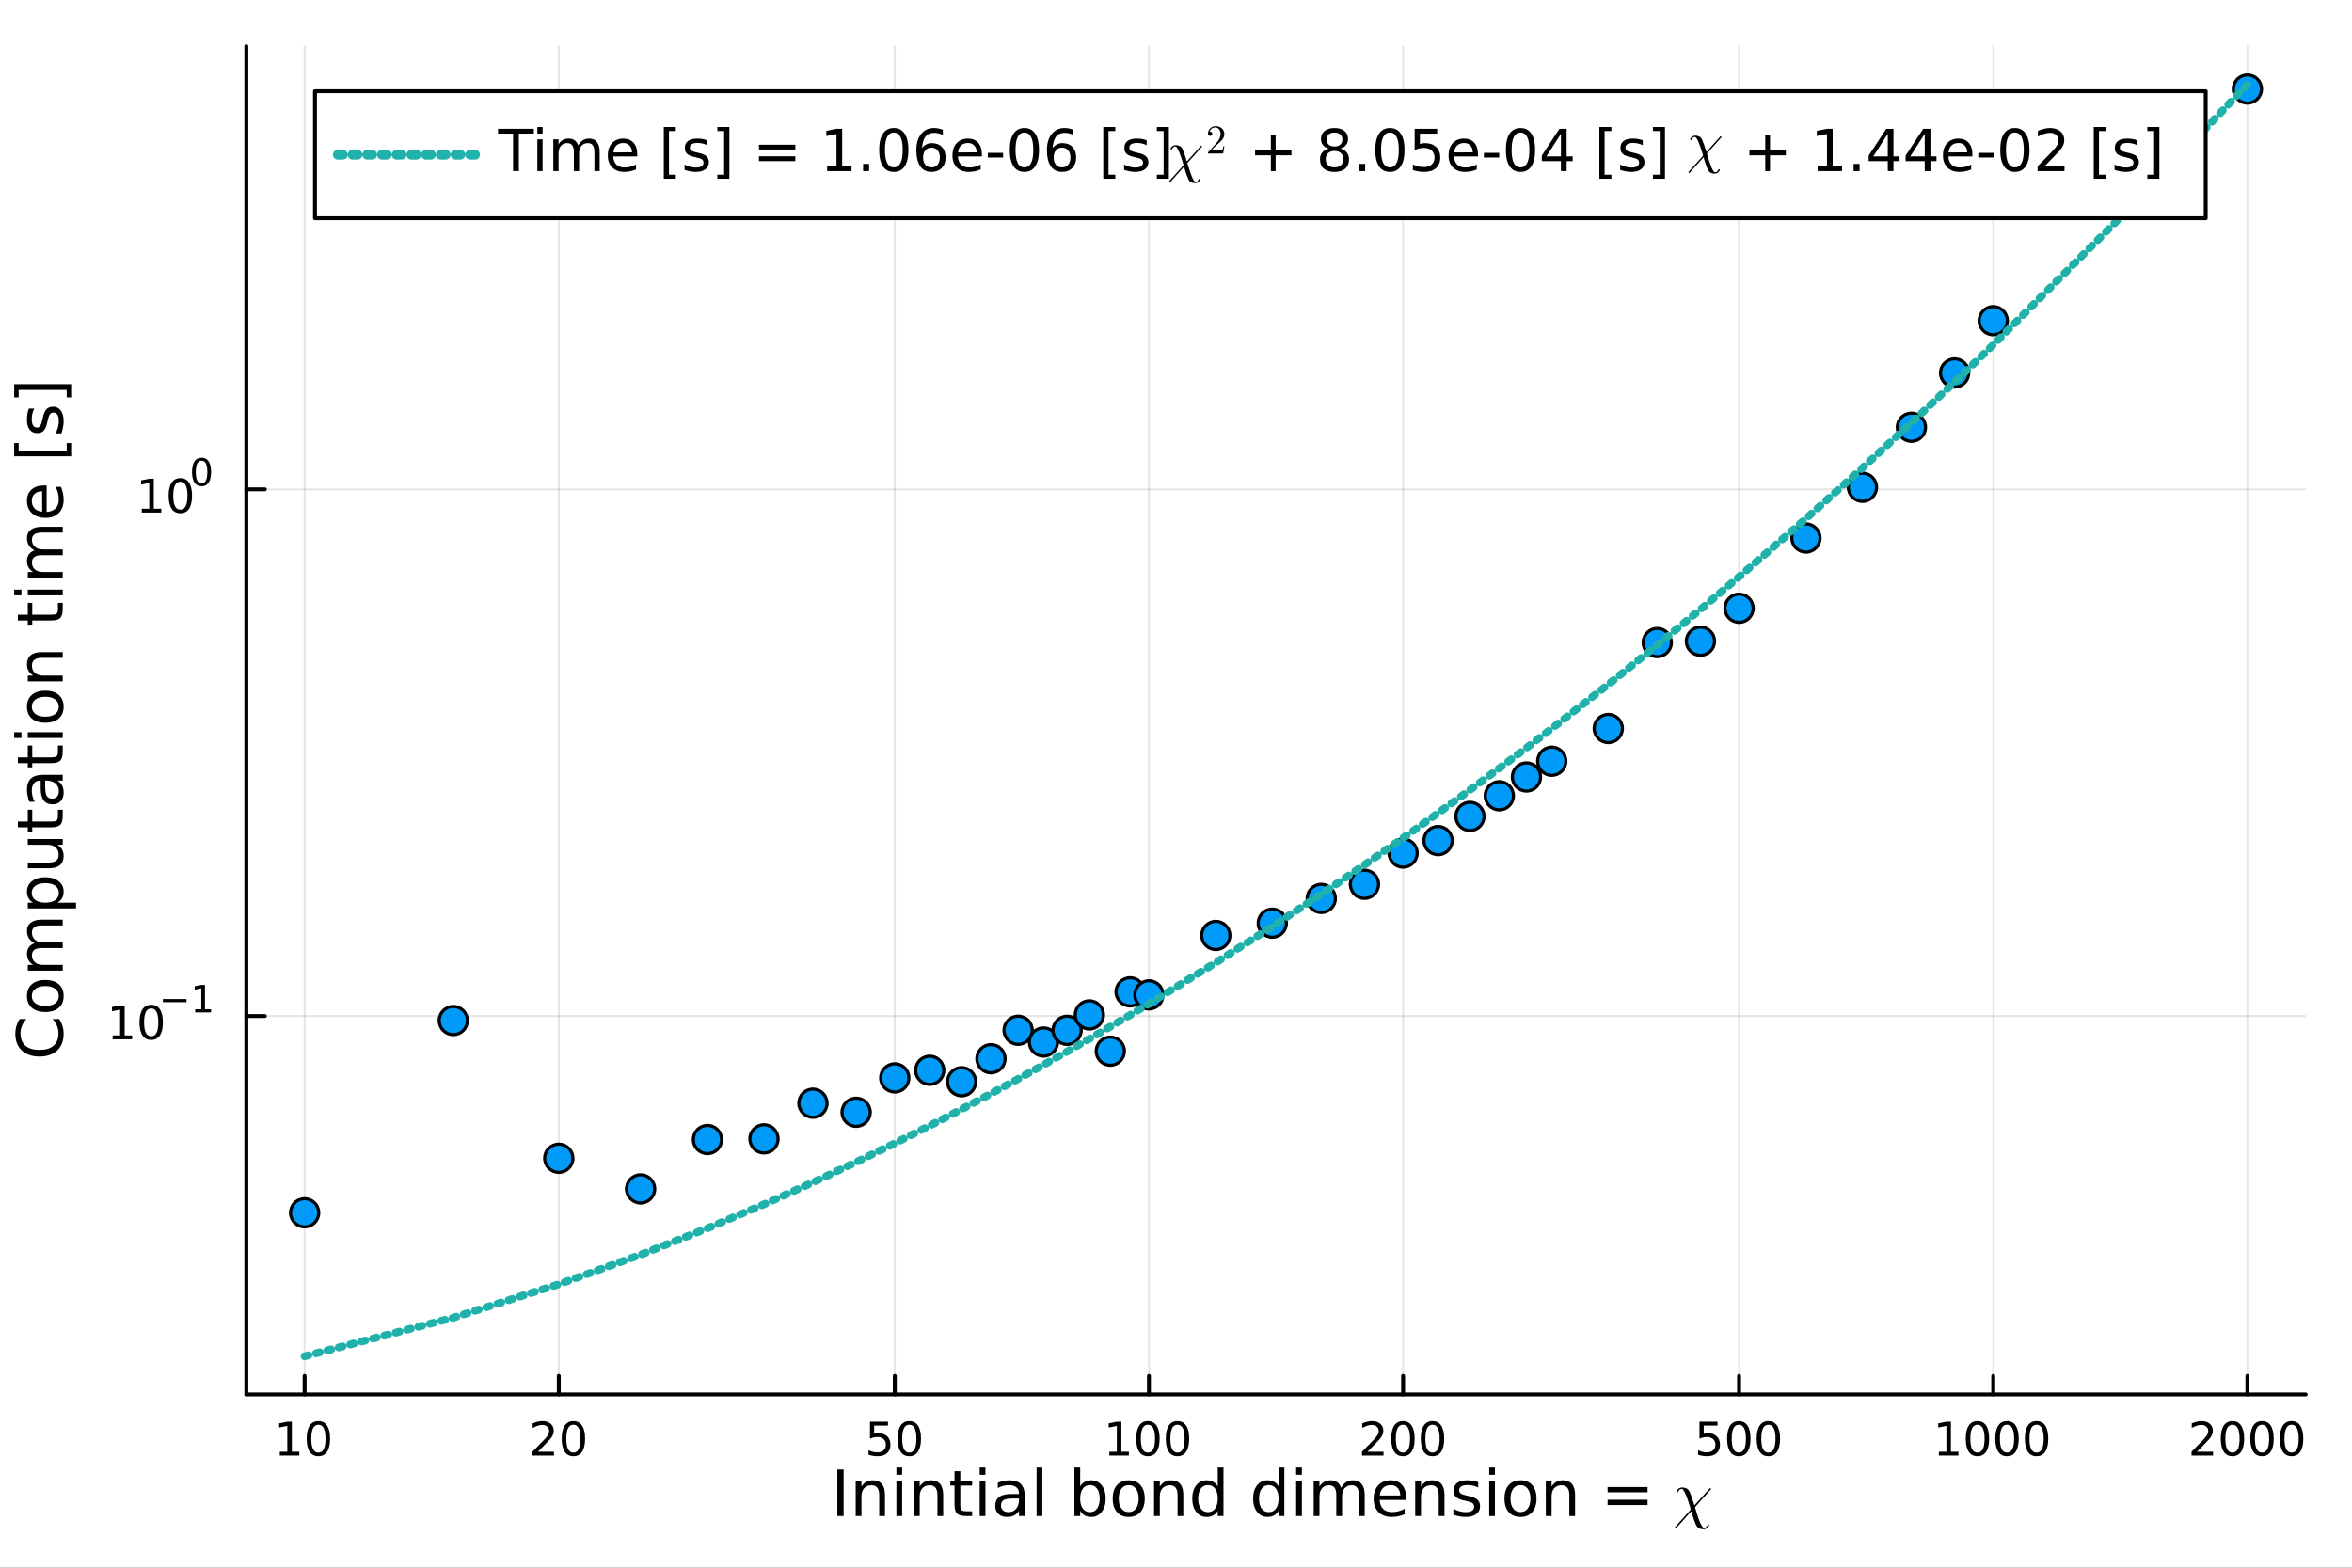 <?xml version="1.0" encoding="utf-8"?>
<svg xmlns="http://www.w3.org/2000/svg" xmlns:xlink="http://www.w3.org/1999/xlink" width="600" height="400" viewBox="0 0 2400 1600">
<rect x="0" y="0" width="2400" height="1600" fill="#333333" stroke="none"/>
<defs>
  <clipPath id="clip940">
    <rect x="0" y="0" width="2400" height="1600"/>
  </clipPath>
</defs>
<path clip-path="url(#clip940)" d="M0 1600 L2400 1600 L2400 0 L0 0  Z" fill="#ffffff" fill-rule="evenodd" fill-opacity="1"/>
<defs>
  <clipPath id="clip941">
    <rect x="480" y="0" width="1681" height="1600"/>
  </clipPath>
</defs>
<path clip-path="url(#clip940)" d="M251.372 1423.18 L2352.76 1423.18 L2352.76 47.244 L251.372 47.244  Z" fill="#ffffff" fill-rule="evenodd" fill-opacity="1"/>
<defs>
  <clipPath id="clip942">
    <rect x="251" y="47" width="2102" height="1377"/>
  </clipPath>
</defs>
<polyline clip-path="url(#clip942)" style="stroke:#000000; stroke-linecap:round; stroke-linejoin:round; stroke-width:2; stroke-opacity:0.1; fill:none" points="310.845,1423.18 310.845,47.244 "/>
<polyline clip-path="url(#clip942)" style="stroke:#000000; stroke-linecap:round; stroke-linejoin:round; stroke-width:2; stroke-opacity:0.1; fill:none" points="570.196,1423.18 570.196,47.244 "/>
<polyline clip-path="url(#clip942)" style="stroke:#000000; stroke-linecap:round; stroke-linejoin:round; stroke-width:2; stroke-opacity:0.1; fill:none" points="913.038,1423.18 913.038,47.244 "/>
<polyline clip-path="url(#clip942)" style="stroke:#000000; stroke-linecap:round; stroke-linejoin:round; stroke-width:2; stroke-opacity:0.1; fill:none" points="1172.39,1423.18 1172.39,47.244 "/>
<polyline clip-path="url(#clip942)" style="stroke:#000000; stroke-linecap:round; stroke-linejoin:round; stroke-width:2; stroke-opacity:0.1; fill:none" points="1431.74,1423.18 1431.74,47.244 "/>
<polyline clip-path="url(#clip942)" style="stroke:#000000; stroke-linecap:round; stroke-linejoin:round; stroke-width:2; stroke-opacity:0.1; fill:none" points="1774.58,1423.18 1774.58,47.244 "/>
<polyline clip-path="url(#clip942)" style="stroke:#000000; stroke-linecap:round; stroke-linejoin:round; stroke-width:2; stroke-opacity:0.1; fill:none" points="2033.93,1423.18 2033.93,47.244 "/>
<polyline clip-path="url(#clip942)" style="stroke:#000000; stroke-linecap:round; stroke-linejoin:round; stroke-width:2; stroke-opacity:0.1; fill:none" points="2293.28,1423.18 2293.28,47.244 "/>
<polyline clip-path="url(#clip940)" style="stroke:#000000; stroke-linecap:round; stroke-linejoin:round; stroke-width:4; stroke-opacity:1; fill:none" points="251.372,1423.18 2352.76,1423.18 "/>
<polyline clip-path="url(#clip940)" style="stroke:#000000; stroke-linecap:round; stroke-linejoin:round; stroke-width:4; stroke-opacity:1; fill:none" points="310.845,1423.18 310.845,1404.28 "/>
<polyline clip-path="url(#clip940)" style="stroke:#000000; stroke-linecap:round; stroke-linejoin:round; stroke-width:4; stroke-opacity:1; fill:none" points="570.196,1423.18 570.196,1404.28 "/>
<polyline clip-path="url(#clip940)" style="stroke:#000000; stroke-linecap:round; stroke-linejoin:round; stroke-width:4; stroke-opacity:1; fill:none" points="913.038,1423.18 913.038,1404.28 "/>
<polyline clip-path="url(#clip940)" style="stroke:#000000; stroke-linecap:round; stroke-linejoin:round; stroke-width:4; stroke-opacity:1; fill:none" points="1172.39,1423.18 1172.39,1404.28 "/>
<polyline clip-path="url(#clip940)" style="stroke:#000000; stroke-linecap:round; stroke-linejoin:round; stroke-width:4; stroke-opacity:1; fill:none" points="1431.74,1423.18 1431.74,1404.28 "/>
<polyline clip-path="url(#clip940)" style="stroke:#000000; stroke-linecap:round; stroke-linejoin:round; stroke-width:4; stroke-opacity:1; fill:none" points="1774.58,1423.18 1774.58,1404.28 "/>
<polyline clip-path="url(#clip940)" style="stroke:#000000; stroke-linecap:round; stroke-linejoin:round; stroke-width:4; stroke-opacity:1; fill:none" points="2033.93,1423.18 2033.93,1404.28 "/>
<polyline clip-path="url(#clip940)" style="stroke:#000000; stroke-linecap:round; stroke-linejoin:round; stroke-width:4; stroke-opacity:1; fill:none" points="2293.28,1423.18 2293.28,1404.28 "/>
<path clip-path="url(#clip940)" d="M285.533 1481.64 L293.172 1481.64 L293.172 1455.28 L284.862 1456.95 L284.862 1452.69 L293.125 1451.02 L297.801 1451.02 L297.801 1481.64 L305.44 1481.64 L305.44 1485.58 L285.533 1485.58 L285.533 1481.64 Z" fill="#000000" fill-rule="nonzero" fill-opacity="1" /><path clip-path="url(#clip940)" d="M324.885 1454.1 Q321.273 1454.1 319.445 1457.66 Q317.639 1461.2 317.639 1468.33 Q317.639 1475.44 319.445 1479.01 Q321.273 1482.55 324.885 1482.55 Q328.519 1482.55 330.324 1479.01 Q332.153 1475.44 332.153 1468.33 Q332.153 1461.2 330.324 1457.66 Q328.519 1454.1 324.885 1454.1 M324.885 1450.39 Q330.695 1450.39 333.75 1455 Q336.829 1459.58 336.829 1468.33 Q336.829 1477.06 333.75 1481.67 Q330.695 1486.25 324.885 1486.25 Q319.074 1486.25 315.996 1481.67 Q312.94 1477.06 312.94 1468.33 Q312.94 1459.58 315.996 1455 Q319.074 1450.39 324.885 1450.39 Z" fill="#000000" fill-rule="nonzero" fill-opacity="1" /><path clip-path="url(#clip940)" d="M548.969 1481.64 L565.288 1481.64 L565.288 1485.58 L543.344 1485.58 L543.344 1481.64 Q546.006 1478.89 550.589 1474.26 Q555.196 1469.61 556.376 1468.27 Q558.622 1465.74 559.501 1464.01 Q560.404 1462.25 560.404 1460.56 Q560.404 1457.8 558.46 1456.07 Q556.538 1454.33 553.437 1454.33 Q551.238 1454.33 548.784 1455.09 Q546.353 1455.86 543.576 1457.41 L543.576 1452.69 Q546.4 1451.55 548.853 1450.97 Q551.307 1450.39 553.344 1450.39 Q558.714 1450.39 561.909 1453.08 Q565.103 1455.77 565.103 1460.26 Q565.103 1462.39 564.293 1464.31 Q563.506 1466.2 561.399 1468.8 Q560.821 1469.47 557.719 1472.69 Q554.617 1475.88 548.969 1481.64 Z" fill="#000000" fill-rule="nonzero" fill-opacity="1" /><path clip-path="url(#clip940)" d="M585.103 1454.1 Q581.492 1454.1 579.663 1457.66 Q577.858 1461.2 577.858 1468.33 Q577.858 1475.44 579.663 1479.01 Q581.492 1482.55 585.103 1482.55 Q588.737 1482.55 590.543 1479.01 Q592.372 1475.44 592.372 1468.33 Q592.372 1461.2 590.543 1457.66 Q588.737 1454.1 585.103 1454.1 M585.103 1450.39 Q590.913 1450.39 593.969 1455 Q597.047 1459.58 597.047 1468.33 Q597.047 1477.06 593.969 1481.67 Q590.913 1486.25 585.103 1486.25 Q579.293 1486.25 576.214 1481.67 Q573.159 1477.06 573.159 1468.33 Q573.159 1459.58 576.214 1455 Q579.293 1450.39 585.103 1450.39 Z" fill="#000000" fill-rule="nonzero" fill-opacity="1" /><path clip-path="url(#clip940)" d="M887.738 1451.02 L906.094 1451.02 L906.094 1454.96 L892.02 1454.96 L892.02 1463.43 Q893.038 1463.08 894.057 1462.92 Q895.076 1462.73 896.094 1462.73 Q901.881 1462.73 905.261 1465.9 Q908.64 1469.08 908.64 1474.49 Q908.64 1480.07 905.168 1483.17 Q901.696 1486.25 895.376 1486.25 Q893.201 1486.25 890.932 1485.88 Q888.687 1485.51 886.279 1484.77 L886.279 1480.07 Q888.363 1481.2 890.585 1481.76 Q892.807 1482.32 895.284 1482.32 Q899.288 1482.32 901.626 1480.21 Q903.964 1478.1 903.964 1474.49 Q903.964 1470.88 901.626 1468.77 Q899.288 1466.67 895.284 1466.67 Q893.409 1466.67 891.534 1467.08 Q889.682 1467.5 887.738 1468.38 L887.738 1451.02 Z" fill="#000000" fill-rule="nonzero" fill-opacity="1" /><path clip-path="url(#clip940)" d="M927.853 1454.1 Q924.242 1454.1 922.413 1457.66 Q920.608 1461.2 920.608 1468.33 Q920.608 1475.44 922.413 1479.01 Q924.242 1482.55 927.853 1482.55 Q931.487 1482.55 933.293 1479.01 Q935.122 1475.44 935.122 1468.33 Q935.122 1461.2 933.293 1457.66 Q931.487 1454.1 927.853 1454.1 M927.853 1450.39 Q933.663 1450.39 936.719 1455 Q939.797 1459.58 939.797 1468.33 Q939.797 1477.06 936.719 1481.67 Q933.663 1486.25 927.853 1486.25 Q922.043 1486.25 918.964 1481.67 Q915.909 1477.06 915.909 1468.33 Q915.909 1459.58 918.964 1455 Q922.043 1450.39 927.853 1450.39 Z" fill="#000000" fill-rule="nonzero" fill-opacity="1" /><path clip-path="url(#clip940)" d="M1132 1481.64 L1139.63 1481.64 L1139.63 1455.28 L1131.32 1456.95 L1131.32 1452.69 L1139.59 1451.02 L1144.26 1451.02 L1144.26 1481.64 L1151.9 1481.64 L1151.9 1485.58 L1132 1485.58 L1132 1481.64 Z" fill="#000000" fill-rule="nonzero" fill-opacity="1" /><path clip-path="url(#clip940)" d="M1171.35 1454.1 Q1167.74 1454.1 1165.91 1457.66 Q1164.1 1461.2 1164.1 1468.33 Q1164.1 1475.44 1165.91 1479.01 Q1167.74 1482.55 1171.35 1482.55 Q1174.98 1482.55 1176.79 1479.01 Q1178.62 1475.44 1178.62 1468.33 Q1178.62 1461.2 1176.79 1457.66 Q1174.98 1454.1 1171.35 1454.1 M1171.35 1450.39 Q1177.16 1450.39 1180.21 1455 Q1183.29 1459.58 1183.29 1468.33 Q1183.29 1477.06 1180.21 1481.67 Q1177.16 1486.25 1171.35 1486.25 Q1165.54 1486.25 1162.46 1481.67 Q1159.4 1477.06 1159.4 1468.33 Q1159.4 1459.58 1162.46 1455 Q1165.54 1450.39 1171.35 1450.39 Z" fill="#000000" fill-rule="nonzero" fill-opacity="1" /><path clip-path="url(#clip940)" d="M1201.51 1454.1 Q1197.9 1454.1 1196.07 1457.66 Q1194.26 1461.2 1194.26 1468.33 Q1194.26 1475.44 1196.07 1479.01 Q1197.9 1482.55 1201.51 1482.55 Q1205.14 1482.55 1206.95 1479.01 Q1208.78 1475.44 1208.78 1468.33 Q1208.78 1461.2 1206.95 1457.66 Q1205.14 1454.1 1201.51 1454.1 M1201.51 1450.39 Q1207.32 1450.39 1210.37 1455 Q1213.45 1459.58 1213.45 1468.33 Q1213.45 1477.06 1210.37 1481.67 Q1207.32 1486.25 1201.51 1486.25 Q1195.7 1486.25 1192.62 1481.67 Q1189.56 1477.06 1189.56 1468.33 Q1189.56 1459.58 1192.62 1455 Q1195.7 1450.39 1201.51 1450.39 Z" fill="#000000" fill-rule="nonzero" fill-opacity="1" /><path clip-path="url(#clip940)" d="M1395.43 1481.64 L1411.75 1481.64 L1411.75 1485.58 L1389.81 1485.58 L1389.81 1481.64 Q1392.47 1478.89 1397.05 1474.26 Q1401.66 1469.61 1402.84 1468.27 Q1405.08 1465.74 1405.96 1464.01 Q1406.87 1462.25 1406.87 1460.56 Q1406.87 1457.8 1404.92 1456.07 Q1403 1454.33 1399.9 1454.33 Q1397.7 1454.33 1395.25 1455.09 Q1392.82 1455.86 1390.04 1457.41 L1390.04 1452.69 Q1392.86 1451.55 1395.32 1450.97 Q1397.77 1450.39 1399.81 1450.39 Q1405.18 1450.39 1408.37 1453.08 Q1411.57 1455.77 1411.57 1460.26 Q1411.57 1462.39 1410.76 1464.31 Q1409.97 1466.2 1407.86 1468.8 Q1407.28 1469.47 1404.18 1472.69 Q1401.08 1475.88 1395.43 1481.64 Z" fill="#000000" fill-rule="nonzero" fill-opacity="1" /><path clip-path="url(#clip940)" d="M1431.57 1454.1 Q1427.95 1454.1 1426.13 1457.66 Q1424.32 1461.2 1424.32 1468.33 Q1424.32 1475.44 1426.13 1479.01 Q1427.95 1482.55 1431.57 1482.55 Q1435.2 1482.55 1437.01 1479.01 Q1438.83 1475.44 1438.83 1468.33 Q1438.83 1461.2 1437.01 1457.66 Q1435.2 1454.1 1431.57 1454.1 M1431.57 1450.39 Q1437.38 1450.39 1440.43 1455 Q1443.51 1459.58 1443.51 1468.33 Q1443.51 1477.06 1440.43 1481.67 Q1437.38 1486.25 1431.57 1486.25 Q1425.76 1486.25 1422.68 1481.67 Q1419.62 1477.06 1419.62 1468.33 Q1419.62 1459.58 1422.68 1455 Q1425.76 1450.39 1431.57 1450.39 Z" fill="#000000" fill-rule="nonzero" fill-opacity="1" /><path clip-path="url(#clip940)" d="M1461.73 1454.1 Q1458.12 1454.1 1456.29 1457.66 Q1454.48 1461.2 1454.48 1468.33 Q1454.48 1475.44 1456.29 1479.01 Q1458.12 1482.55 1461.73 1482.55 Q1465.36 1482.55 1467.17 1479.01 Q1469 1475.44 1469 1468.33 Q1469 1461.2 1467.17 1457.66 Q1465.36 1454.1 1461.73 1454.1 M1461.73 1450.39 Q1467.54 1450.39 1470.59 1455 Q1473.67 1459.58 1473.67 1468.33 Q1473.67 1477.06 1470.59 1481.67 Q1467.54 1486.25 1461.73 1486.25 Q1455.92 1486.25 1452.84 1481.67 Q1449.78 1477.06 1449.78 1468.33 Q1449.78 1459.58 1452.84 1455 Q1455.92 1450.39 1461.73 1450.39 Z" fill="#000000" fill-rule="nonzero" fill-opacity="1" /><path clip-path="url(#clip940)" d="M1734.2 1451.02 L1752.56 1451.02 L1752.56 1454.96 L1738.48 1454.96 L1738.48 1463.43 Q1739.5 1463.08 1740.52 1462.92 Q1741.54 1462.73 1742.56 1462.73 Q1748.34 1462.73 1751.72 1465.9 Q1755.1 1469.08 1755.1 1474.49 Q1755.1 1480.07 1751.63 1483.17 Q1748.16 1486.25 1741.84 1486.25 Q1739.66 1486.25 1737.39 1485.88 Q1735.15 1485.51 1732.74 1484.77 L1732.74 1480.07 Q1734.83 1481.2 1737.05 1481.76 Q1739.27 1482.32 1741.75 1482.32 Q1745.75 1482.32 1748.09 1480.21 Q1750.43 1478.1 1750.43 1474.49 Q1750.43 1470.88 1748.09 1468.77 Q1745.75 1466.67 1741.75 1466.67 Q1739.87 1466.67 1738 1467.08 Q1736.14 1467.5 1734.2 1468.38 L1734.2 1451.02 Z" fill="#000000" fill-rule="nonzero" fill-opacity="1" /><path clip-path="url(#clip940)" d="M1774.32 1454.1 Q1770.7 1454.1 1768.88 1457.66 Q1767.07 1461.2 1767.07 1468.33 Q1767.07 1475.44 1768.88 1479.01 Q1770.7 1482.55 1774.32 1482.55 Q1777.95 1482.55 1779.76 1479.01 Q1781.58 1475.44 1781.58 1468.33 Q1781.58 1461.2 1779.76 1457.66 Q1777.95 1454.1 1774.32 1454.1 M1774.32 1450.39 Q1780.13 1450.39 1783.18 1455 Q1786.26 1459.58 1786.26 1468.33 Q1786.26 1477.06 1783.18 1481.67 Q1780.13 1486.25 1774.32 1486.25 Q1768.51 1486.25 1765.43 1481.67 Q1762.37 1477.06 1762.37 1468.33 Q1762.37 1459.58 1765.43 1455 Q1768.51 1450.39 1774.32 1450.39 Z" fill="#000000" fill-rule="nonzero" fill-opacity="1" /><path clip-path="url(#clip940)" d="M1804.48 1454.1 Q1800.87 1454.1 1799.04 1457.66 Q1797.23 1461.2 1797.23 1468.33 Q1797.23 1475.44 1799.04 1479.01 Q1800.87 1482.55 1804.48 1482.55 Q1808.11 1482.55 1809.92 1479.01 Q1811.75 1475.44 1811.75 1468.33 Q1811.75 1461.2 1809.92 1457.66 Q1808.11 1454.1 1804.48 1454.1 M1804.48 1450.39 Q1810.29 1450.39 1813.34 1455 Q1816.42 1459.58 1816.42 1468.33 Q1816.42 1477.06 1813.34 1481.67 Q1810.29 1486.25 1804.48 1486.25 Q1798.67 1486.25 1795.59 1481.67 Q1792.53 1477.06 1792.53 1468.33 Q1792.53 1459.58 1795.59 1455 Q1798.67 1450.39 1804.48 1450.39 Z" fill="#000000" fill-rule="nonzero" fill-opacity="1" /><path clip-path="url(#clip940)" d="M1978.46 1481.64 L1986.1 1481.64 L1986.1 1455.28 L1977.79 1456.95 L1977.79 1452.69 L1986.05 1451.02 L1990.73 1451.02 L1990.73 1481.64 L1998.37 1481.64 L1998.37 1485.58 L1978.46 1485.58 L1978.46 1481.64 Z" fill="#000000" fill-rule="nonzero" fill-opacity="1" /><path clip-path="url(#clip940)" d="M2017.81 1454.1 Q2014.2 1454.1 2012.37 1457.66 Q2010.56 1461.2 2010.56 1468.33 Q2010.56 1475.44 2012.37 1479.01 Q2014.2 1482.55 2017.81 1482.55 Q2021.44 1482.55 2023.25 1479.01 Q2025.08 1475.44 2025.08 1468.33 Q2025.08 1461.2 2023.25 1457.66 Q2021.44 1454.1 2017.81 1454.1 M2017.81 1450.39 Q2023.62 1450.39 2026.68 1455 Q2029.75 1459.58 2029.75 1468.33 Q2029.75 1477.06 2026.68 1481.67 Q2023.62 1486.25 2017.81 1486.25 Q2012 1486.25 2008.92 1481.67 Q2005.87 1477.06 2005.87 1468.33 Q2005.87 1459.58 2008.92 1455 Q2012 1450.39 2017.81 1450.39 Z" fill="#000000" fill-rule="nonzero" fill-opacity="1" /><path clip-path="url(#clip940)" d="M2047.97 1454.1 Q2044.36 1454.1 2042.53 1457.66 Q2040.73 1461.2 2040.73 1468.33 Q2040.73 1475.44 2042.53 1479.01 Q2044.36 1482.55 2047.97 1482.55 Q2051.61 1482.55 2053.41 1479.01 Q2055.24 1475.44 2055.24 1468.33 Q2055.24 1461.2 2053.41 1457.66 Q2051.61 1454.1 2047.97 1454.1 M2047.97 1450.39 Q2053.78 1450.39 2056.84 1455 Q2059.92 1459.58 2059.92 1468.33 Q2059.92 1477.06 2056.84 1481.67 Q2053.78 1486.25 2047.97 1486.25 Q2042.16 1486.25 2039.08 1481.67 Q2036.03 1477.06 2036.03 1468.33 Q2036.03 1459.58 2039.08 1455 Q2042.16 1450.39 2047.97 1450.39 Z" fill="#000000" fill-rule="nonzero" fill-opacity="1" /><path clip-path="url(#clip940)" d="M2078.13 1454.1 Q2074.52 1454.1 2072.69 1457.66 Q2070.89 1461.2 2070.89 1468.33 Q2070.89 1475.44 2072.69 1479.01 Q2074.52 1482.55 2078.13 1482.55 Q2081.77 1482.55 2083.57 1479.01 Q2085.4 1475.44 2085.4 1468.33 Q2085.4 1461.2 2083.57 1457.66 Q2081.77 1454.1 2078.13 1454.1 M2078.13 1450.39 Q2083.94 1450.39 2087 1455 Q2090.08 1459.58 2090.08 1468.33 Q2090.08 1477.06 2087 1481.67 Q2083.94 1486.25 2078.13 1486.25 Q2072.32 1486.25 2069.24 1481.67 Q2066.19 1477.06 2066.19 1468.33 Q2066.19 1459.58 2069.24 1455 Q2072.32 1450.39 2078.13 1450.39 Z" fill="#000000" fill-rule="nonzero" fill-opacity="1" /><path clip-path="url(#clip940)" d="M2241.89 1481.64 L2258.21 1481.64 L2258.21 1485.58 L2236.27 1485.58 L2236.27 1481.64 Q2238.93 1478.89 2243.51 1474.26 Q2248.12 1469.61 2249.3 1468.27 Q2251.55 1465.74 2252.43 1464.01 Q2253.33 1462.25 2253.33 1460.56 Q2253.33 1457.8 2251.38 1456.07 Q2249.46 1454.33 2246.36 1454.33 Q2244.16 1454.33 2241.71 1455.09 Q2239.28 1455.86 2236.5 1457.41 L2236.5 1452.69 Q2239.32 1451.55 2241.78 1450.97 Q2244.23 1450.39 2246.27 1450.39 Q2251.64 1450.39 2254.83 1453.08 Q2258.03 1455.77 2258.03 1460.26 Q2258.03 1462.39 2257.22 1464.31 Q2256.43 1466.2 2254.32 1468.8 Q2253.75 1469.47 2250.64 1472.69 Q2247.54 1475.88 2241.89 1481.64 Z" fill="#000000" fill-rule="nonzero" fill-opacity="1" /><path clip-path="url(#clip940)" d="M2278.03 1454.1 Q2274.42 1454.1 2272.59 1457.66 Q2270.78 1461.2 2270.78 1468.33 Q2270.78 1475.44 2272.59 1479.01 Q2274.42 1482.55 2278.03 1482.55 Q2281.66 1482.55 2283.47 1479.01 Q2285.3 1475.44 2285.3 1468.33 Q2285.3 1461.2 2283.47 1457.66 Q2281.66 1454.1 2278.03 1454.1 M2278.03 1450.39 Q2283.84 1450.39 2286.89 1455 Q2289.97 1459.58 2289.97 1468.33 Q2289.97 1477.06 2286.89 1481.67 Q2283.84 1486.25 2278.03 1486.25 Q2272.22 1486.25 2269.14 1481.67 Q2266.08 1477.06 2266.08 1468.33 Q2266.08 1459.58 2269.14 1455 Q2272.22 1450.39 2278.03 1450.39 Z" fill="#000000" fill-rule="nonzero" fill-opacity="1" /><path clip-path="url(#clip940)" d="M2308.19 1454.1 Q2304.58 1454.1 2302.75 1457.66 Q2300.94 1461.2 2300.94 1468.33 Q2300.94 1475.44 2302.75 1479.01 Q2304.58 1482.55 2308.19 1482.55 Q2311.82 1482.55 2313.63 1479.01 Q2315.46 1475.44 2315.46 1468.33 Q2315.46 1461.2 2313.63 1457.66 Q2311.82 1454.1 2308.19 1454.1 M2308.19 1450.39 Q2314 1450.39 2317.06 1455 Q2320.13 1459.58 2320.13 1468.33 Q2320.13 1477.06 2317.06 1481.67 Q2314 1486.25 2308.19 1486.25 Q2302.38 1486.25 2299.3 1481.67 Q2296.25 1477.06 2296.25 1468.33 Q2296.25 1459.58 2299.3 1455 Q2302.38 1450.39 2308.19 1450.39 Z" fill="#000000" fill-rule="nonzero" fill-opacity="1" /><path clip-path="url(#clip940)" d="M2338.35 1454.1 Q2334.74 1454.1 2332.91 1457.66 Q2331.11 1461.2 2331.11 1468.33 Q2331.11 1475.44 2332.91 1479.01 Q2334.74 1482.55 2338.35 1482.55 Q2341.99 1482.55 2343.79 1479.01 Q2345.62 1475.44 2345.62 1468.33 Q2345.62 1461.2 2343.79 1457.66 Q2341.99 1454.1 2338.35 1454.1 M2338.35 1450.39 Q2344.16 1450.39 2347.22 1455 Q2350.3 1459.58 2350.3 1468.33 Q2350.3 1477.06 2347.22 1481.67 Q2344.16 1486.25 2338.35 1486.25 Q2332.54 1486.25 2329.46 1481.67 Q2326.41 1477.06 2326.41 1468.33 Q2326.41 1459.58 2329.46 1455 Q2332.54 1450.39 2338.35 1450.39 Z" fill="#000000" fill-rule="nonzero" fill-opacity="1" /><path clip-path="url(#clip940)" d="M854.415 1499.75 L860.844 1499.75 L860.844 1547.27 L854.415 1547.27 L854.415 1499.75 Z" fill="#000000" fill-rule="nonzero" fill-opacity="1" /><path clip-path="url(#clip940)" d="M903.017 1525.76 L903.017 1547.27 L897.16 1547.27 L897.16 1525.95 Q897.16 1520.89 895.187 1518.37 Q893.214 1515.86 889.267 1515.86 Q884.524 1515.86 881.787 1518.88 Q879.05 1521.91 879.05 1527.13 L879.05 1547.27 L873.162 1547.27 L873.162 1511.63 L879.05 1511.63 L879.05 1517.16 Q881.15 1513.95 883.983 1512.36 Q886.848 1510.77 890.572 1510.77 Q896.715 1510.77 899.866 1514.59 Q903.017 1518.37 903.017 1525.76 Z" fill="#000000" fill-rule="nonzero" fill-opacity="1" /><path clip-path="url(#clip940)" d="M914.698 1511.63 L920.554 1511.63 L920.554 1547.27 L914.698 1547.27 L914.698 1511.63 M914.698 1497.75 L920.554 1497.75 L920.554 1505.16 L914.698 1505.16 L914.698 1497.75 Z" fill="#000000" fill-rule="nonzero" fill-opacity="1" /><path clip-path="url(#clip940)" d="M962.441 1525.76 L962.441 1547.27 L956.584 1547.27 L956.584 1525.95 Q956.584 1520.89 954.611 1518.37 Q952.637 1515.86 948.691 1515.86 Q943.948 1515.86 941.211 1518.88 Q938.474 1521.91 938.474 1527.13 L938.474 1547.27 L932.585 1547.27 L932.585 1511.63 L938.474 1511.63 L938.474 1517.16 Q940.574 1513.95 943.407 1512.36 Q946.272 1510.77 949.996 1510.77 Q956.139 1510.77 959.29 1514.59 Q962.441 1518.37 962.441 1525.76 Z" fill="#000000" fill-rule="nonzero" fill-opacity="1" /><path clip-path="url(#clip940)" d="M979.914 1501.5 L979.914 1511.63 L991.977 1511.63 L991.977 1516.18 L979.914 1516.18 L979.914 1535.53 Q979.914 1539.89 981.092 1541.13 Q982.302 1542.37 985.962 1542.37 L991.977 1542.37 L991.977 1547.27 L985.962 1547.27 Q979.182 1547.27 976.604 1544.76 Q974.026 1542.21 974.026 1535.53 L974.026 1516.18 L969.729 1516.18 L969.729 1511.63 L974.026 1511.63 L974.026 1501.5 L979.914 1501.5 Z" fill="#000000" fill-rule="nonzero" fill-opacity="1" /><path clip-path="url(#clip940)" d="M999.68 1511.63 L1005.54 1511.63 L1005.54 1547.27 L999.68 1547.27 L999.68 1511.63 M999.68 1497.75 L1005.54 1497.75 L1005.54 1505.16 L999.68 1505.16 L999.68 1497.75 Z" fill="#000000" fill-rule="nonzero" fill-opacity="1" /><path clip-path="url(#clip940)" d="M1033.99 1529.35 Q1026.89 1529.35 1024.16 1530.98 Q1021.42 1532.6 1021.42 1536.52 Q1021.42 1539.64 1023.46 1541.48 Q1025.52 1543.3 1029.06 1543.3 Q1033.93 1543.3 1036.86 1539.86 Q1039.82 1536.39 1039.82 1530.66 L1039.82 1529.35 L1033.99 1529.35 M1045.67 1526.94 L1045.67 1547.27 L1039.82 1547.27 L1039.82 1541.86 Q1037.81 1545.11 1034.82 1546.67 Q1031.83 1548.2 1027.5 1548.2 Q1022.02 1548.2 1018.78 1545.14 Q1015.56 1542.05 1015.56 1536.9 Q1015.56 1530.88 1019.57 1527.83 Q1023.62 1524.77 1031.6 1524.77 L1039.82 1524.77 L1039.82 1524.2 Q1039.82 1520.16 1037.14 1517.96 Q1034.5 1515.73 1029.69 1515.73 Q1026.64 1515.73 1023.74 1516.46 Q1020.85 1517.2 1018.17 1518.66 L1018.17 1513.25 Q1021.39 1512.01 1024.41 1511.4 Q1027.43 1510.77 1030.3 1510.77 Q1038.03 1510.77 1041.85 1514.78 Q1045.67 1518.79 1045.67 1526.94 Z" fill="#000000" fill-rule="nonzero" fill-opacity="1" /><path clip-path="url(#clip940)" d="M1057.74 1497.75 L1063.59 1497.75 L1063.59 1547.27 L1057.74 1547.27 L1057.74 1497.75 Z" fill="#000000" fill-rule="nonzero" fill-opacity="1" /><path clip-path="url(#clip940)" d="M1122.16 1529.48 Q1122.16 1523.02 1119.48 1519.36 Q1116.84 1515.67 1112.19 1515.67 Q1107.55 1515.67 1104.87 1519.36 Q1102.23 1523.02 1102.23 1529.48 Q1102.23 1535.94 1104.87 1539.64 Q1107.55 1543.3 1112.19 1543.3 Q1116.84 1543.3 1119.48 1539.64 Q1122.16 1535.94 1122.16 1529.48 M1102.23 1517.04 Q1104.08 1513.85 1106.88 1512.33 Q1109.71 1510.77 1113.63 1510.77 Q1120.12 1510.77 1124.16 1515.92 Q1128.24 1521.08 1128.24 1529.48 Q1128.24 1537.88 1124.16 1543.04 Q1120.12 1548.2 1113.63 1548.2 Q1109.71 1548.2 1106.88 1546.67 Q1104.08 1545.11 1102.23 1541.93 L1102.23 1547.27 L1096.34 1547.27 L1096.34 1497.75 L1102.23 1497.75 L1102.23 1517.04 Z" fill="#000000" fill-rule="nonzero" fill-opacity="1" /><path clip-path="url(#clip940)" d="M1151.76 1515.73 Q1147.05 1515.73 1144.31 1519.42 Q1141.57 1523.08 1141.57 1529.48 Q1141.57 1535.88 1144.28 1539.57 Q1147.01 1543.23 1151.76 1543.23 Q1156.44 1543.23 1159.17 1539.54 Q1161.91 1535.85 1161.91 1529.48 Q1161.91 1523.15 1159.17 1519.46 Q1156.44 1515.73 1151.76 1515.73 M1151.76 1510.77 Q1159.4 1510.77 1163.76 1515.73 Q1168.12 1520.7 1168.12 1529.48 Q1168.12 1538.23 1163.76 1543.23 Q1159.4 1548.2 1151.76 1548.2 Q1144.09 1548.2 1139.73 1543.23 Q1135.4 1538.23 1135.4 1529.48 Q1135.4 1520.7 1139.73 1515.73 Q1144.09 1510.77 1151.76 1510.77 Z" fill="#000000" fill-rule="nonzero" fill-opacity="1" /><path clip-path="url(#clip940)" d="M1207.46 1525.76 L1207.46 1547.27 L1201.6 1547.27 L1201.6 1525.95 Q1201.6 1520.89 1199.63 1518.37 Q1197.65 1515.86 1193.71 1515.86 Q1188.96 1515.86 1186.23 1518.88 Q1183.49 1521.91 1183.49 1527.13 L1183.49 1547.27 L1177.6 1547.27 L1177.6 1511.63 L1183.49 1511.63 L1183.49 1517.16 Q1185.59 1513.95 1188.42 1512.36 Q1191.29 1510.77 1195.01 1510.77 Q1201.15 1510.77 1204.31 1514.59 Q1207.46 1518.37 1207.46 1525.76 Z" fill="#000000" fill-rule="nonzero" fill-opacity="1" /><path clip-path="url(#clip940)" d="M1242.6 1517.04 L1242.6 1497.75 L1248.45 1497.75 L1248.45 1547.27 L1242.6 1547.27 L1242.6 1541.93 Q1240.75 1545.11 1237.92 1546.67 Q1235.12 1548.2 1231.17 1548.2 Q1224.71 1548.2 1220.63 1543.04 Q1216.59 1537.88 1216.59 1529.48 Q1216.59 1521.08 1220.63 1515.92 Q1224.71 1510.77 1231.17 1510.77 Q1235.12 1510.77 1237.92 1512.33 Q1240.75 1513.85 1242.6 1517.04 M1222.64 1529.48 Q1222.64 1535.94 1225.28 1539.64 Q1227.95 1543.3 1232.6 1543.3 Q1237.25 1543.3 1239.92 1539.64 Q1242.6 1535.94 1242.6 1529.48 Q1242.6 1523.02 1239.92 1519.36 Q1237.25 1515.67 1232.6 1515.67 Q1227.95 1515.67 1225.28 1519.36 Q1222.64 1523.02 1222.64 1529.48 Z" fill="#000000" fill-rule="nonzero" fill-opacity="1" /><path clip-path="url(#clip940)" d="M1304.69 1517.04 L1304.69 1497.75 L1310.55 1497.75 L1310.55 1547.27 L1304.69 1547.27 L1304.69 1541.93 Q1302.85 1545.11 1300.01 1546.67 Q1297.21 1548.2 1293.27 1548.2 Q1286.81 1548.2 1282.73 1543.04 Q1278.69 1537.88 1278.69 1529.48 Q1278.69 1521.08 1282.73 1515.92 Q1286.81 1510.77 1293.27 1510.77 Q1297.21 1510.77 1300.01 1512.33 Q1302.85 1513.85 1304.69 1517.04 M1284.74 1529.48 Q1284.74 1535.94 1287.38 1539.64 Q1290.05 1543.3 1294.7 1543.3 Q1299.35 1543.3 1302.02 1539.64 Q1304.69 1535.94 1304.69 1529.48 Q1304.69 1523.02 1302.02 1519.36 Q1299.35 1515.67 1294.7 1515.67 Q1290.05 1515.67 1287.38 1519.36 Q1284.74 1523.02 1284.74 1529.48 Z" fill="#000000" fill-rule="nonzero" fill-opacity="1" /><path clip-path="url(#clip940)" d="M1322.61 1511.63 L1328.47 1511.63 L1328.47 1547.27 L1322.61 1547.27 L1322.61 1511.63 M1322.61 1497.75 L1328.47 1497.75 L1328.47 1505.16 L1322.61 1505.16 L1322.61 1497.75 Z" fill="#000000" fill-rule="nonzero" fill-opacity="1" /><path clip-path="url(#clip940)" d="M1368.48 1518.47 Q1370.67 1514.52 1373.73 1512.64 Q1376.78 1510.77 1380.92 1510.77 Q1386.49 1510.77 1389.52 1514.68 Q1392.54 1518.56 1392.54 1525.76 L1392.54 1547.27 L1386.65 1547.27 L1386.65 1525.95 Q1386.65 1520.82 1384.84 1518.34 Q1383.02 1515.86 1379.3 1515.86 Q1374.75 1515.86 1372.11 1518.88 Q1369.46 1521.91 1369.46 1527.13 L1369.46 1547.27 L1363.58 1547.27 L1363.58 1525.95 Q1363.58 1520.79 1361.76 1518.34 Q1359.95 1515.86 1356.16 1515.86 Q1351.67 1515.86 1349.03 1518.91 Q1346.39 1521.94 1346.39 1527.13 L1346.39 1547.27 L1340.5 1547.27 L1340.5 1511.63 L1346.39 1511.63 L1346.39 1517.16 Q1348.39 1513.89 1351.19 1512.33 Q1354 1510.77 1357.85 1510.77 Q1361.73 1510.77 1364.43 1512.74 Q1367.17 1514.71 1368.48 1518.47 Z" fill="#000000" fill-rule="nonzero" fill-opacity="1" /><path clip-path="url(#clip940)" d="M1434.71 1527.99 L1434.71 1530.85 L1407.79 1530.85 Q1408.17 1536.9 1411.41 1540.08 Q1414.69 1543.23 1420.52 1543.23 Q1423.89 1543.23 1427.04 1542.4 Q1430.22 1541.58 1433.34 1539.92 L1433.34 1545.46 Q1430.19 1546.8 1426.88 1547.5 Q1423.57 1548.2 1420.17 1548.2 Q1411.64 1548.2 1406.64 1543.23 Q1401.67 1538.27 1401.67 1529.8 Q1401.67 1521.05 1406.38 1515.92 Q1411.13 1510.77 1419.15 1510.77 Q1426.34 1510.77 1430.51 1515.41 Q1434.71 1520.03 1434.71 1527.99 M1428.86 1526.27 Q1428.79 1521.46 1426.15 1518.6 Q1423.54 1515.73 1419.21 1515.73 Q1414.31 1515.73 1411.35 1518.5 Q1408.42 1521.27 1407.98 1526.3 L1428.86 1526.27 Z" fill="#000000" fill-rule="nonzero" fill-opacity="1" /><path clip-path="url(#clip940)" d="M1473.96 1525.76 L1473.96 1547.27 L1468.1 1547.27 L1468.1 1525.95 Q1468.1 1520.89 1466.13 1518.37 Q1464.15 1515.86 1460.21 1515.86 Q1455.46 1515.86 1452.73 1518.88 Q1449.99 1521.91 1449.99 1527.13 L1449.99 1547.27 L1444.1 1547.27 L1444.1 1511.63 L1449.99 1511.63 L1449.99 1517.16 Q1452.09 1513.95 1454.92 1512.36 Q1457.79 1510.77 1461.51 1510.77 Q1467.65 1510.77 1470.81 1514.59 Q1473.96 1518.37 1473.96 1525.76 Z" fill="#000000" fill-rule="nonzero" fill-opacity="1" /><path clip-path="url(#clip940)" d="M1508.36 1512.68 L1508.36 1518.21 Q1505.88 1516.94 1503.21 1516.3 Q1500.53 1515.67 1497.67 1515.67 Q1493.31 1515.67 1491.11 1517.01 Q1488.95 1518.34 1488.95 1521.02 Q1488.95 1523.05 1490.51 1524.23 Q1492.07 1525.38 1496.78 1526.43 L1498.78 1526.87 Q1505.02 1528.21 1507.63 1530.66 Q1510.27 1533.08 1510.27 1537.44 Q1510.27 1542.4 1506.33 1545.3 Q1502.41 1548.2 1495.54 1548.2 Q1492.67 1548.2 1489.55 1547.62 Q1486.47 1547.08 1483.03 1545.97 L1483.03 1539.92 Q1486.27 1541.61 1489.43 1542.47 Q1492.58 1543.3 1495.66 1543.3 Q1499.8 1543.3 1502.03 1541.9 Q1504.26 1540.46 1504.26 1537.88 Q1504.26 1535.5 1502.63 1534.22 Q1501.04 1532.95 1495.6 1531.77 L1493.56 1531.3 Q1488.12 1530.15 1485.7 1527.79 Q1483.28 1525.41 1483.28 1521.27 Q1483.28 1516.24 1486.85 1513.5 Q1490.41 1510.77 1496.97 1510.77 Q1500.22 1510.77 1503.08 1511.24 Q1505.94 1511.72 1508.36 1512.68 Z" fill="#000000" fill-rule="nonzero" fill-opacity="1" /><path clip-path="url(#clip940)" d="M1519.6 1511.63 L1525.46 1511.63 L1525.46 1547.27 L1519.6 1547.27 L1519.6 1511.63 M1519.6 1497.75 L1525.46 1497.75 L1525.46 1505.16 L1519.6 1505.16 L1519.6 1497.75 Z" fill="#000000" fill-rule="nonzero" fill-opacity="1" /><path clip-path="url(#clip940)" d="M1551.52 1515.73 Q1546.81 1515.73 1544.08 1519.42 Q1541.34 1523.08 1541.34 1529.48 Q1541.34 1535.88 1544.04 1539.57 Q1546.78 1543.23 1551.52 1543.23 Q1556.2 1543.23 1558.94 1539.54 Q1561.68 1535.85 1561.68 1529.48 Q1561.68 1523.15 1558.94 1519.46 Q1556.2 1515.73 1551.52 1515.73 M1551.52 1510.77 Q1559.16 1510.77 1563.52 1515.73 Q1567.88 1520.7 1567.88 1529.48 Q1567.88 1538.23 1563.52 1543.23 Q1559.16 1548.2 1551.52 1548.2 Q1543.85 1548.2 1539.49 1543.23 Q1535.16 1538.23 1535.16 1529.48 Q1535.16 1520.7 1539.49 1515.73 Q1543.85 1510.77 1551.52 1510.77 Z" fill="#000000" fill-rule="nonzero" fill-opacity="1" /><path clip-path="url(#clip940)" d="M1607.22 1525.76 L1607.22 1547.27 L1601.37 1547.27 L1601.37 1525.95 Q1601.37 1520.89 1599.39 1518.37 Q1597.42 1515.86 1593.47 1515.86 Q1588.73 1515.86 1585.99 1518.88 Q1583.26 1521.91 1583.26 1527.13 L1583.26 1547.27 L1577.37 1547.27 L1577.37 1511.63 L1583.26 1511.63 L1583.26 1517.16 Q1585.36 1513.95 1588.19 1512.36 Q1591.05 1510.77 1594.78 1510.77 Q1600.92 1510.77 1604.07 1514.59 Q1607.22 1518.37 1607.22 1525.76 Z" fill="#000000" fill-rule="nonzero" fill-opacity="1" /><path clip-path="url(#clip940)" d="M1640.39 1517.67 L1681.19 1517.67 L1681.19 1523.02 L1640.39 1523.02 L1640.39 1517.67 M1640.39 1530.66 L1681.19 1530.66 L1681.19 1536.07 L1640.39 1536.07 L1640.39 1530.66 Z" fill="#000000" fill-rule="nonzero" fill-opacity="1" /><path clip-path="url(#clip940)" d="M1745.76 1519.09 Q1745.99 1519.32 1745.99 1519.64 Q1745.99 1519.96 1745.24 1520.7 L1729.56 1538.29 Q1735.55 1559.35 1738.84 1559.35 Q1739.83 1559.35 1740.86 1558.58 Q1741.93 1557.84 1742.35 1556.71 Q1742.51 1556.16 1742.67 1555.97 Q1742.83 1555.78 1743.28 1555.78 Q1744.05 1555.78 1744.05 1556.52 Q1744.05 1556.9 1743.7 1557.55 Q1743.34 1558.22 1742.7 1558.96 Q1742.06 1559.74 1740.93 1560.25 Q1739.8 1560.8 1738.45 1560.8 Q1736.77 1560.8 1735.42 1560.41 Q1734.07 1560.03 1733.3 1559.54 Q1732.52 1559.06 1731.81 1558.19 Q1731.14 1557.35 1730.88 1556.84 Q1730.66 1556.36 1730.27 1555.52 Q1729.5 1553.72 1728.79 1551.72 Q1728.08 1549.72 1727.63 1548.27 Q1727.18 1546.82 1725.79 1542.38 L1710.69 1559.35 Q1709.98 1560.06 1709.62 1560.06 Q1709.33 1560.06 1709.08 1559.8 Q1708.82 1559.58 1708.82 1559.29 Q1708.82 1558.96 1709.56 1558.22 L1724.73 1541.28 Q1724.95 1541.06 1725.08 1540.87 Q1725.21 1540.67 1725.21 1540.61 L1725.24 1540.54 Q1725.24 1540.38 1724.66 1538.32 Q1724.09 1536.26 1723.02 1533.07 Q1721.99 1529.85 1721.03 1527.5 Q1720.41 1525.92 1720 1524.96 Q1719.58 1523.99 1718.84 1522.54 Q1718.13 1521.09 1717.39 1520.35 Q1716.65 1519.58 1715.97 1519.58 Q1715.74 1519.58 1715.39 1519.67 Q1715.04 1519.77 1714.46 1520.03 Q1713.91 1520.25 1713.36 1520.9 Q1712.81 1521.51 1712.46 1522.41 Q1712.17 1523.12 1711.62 1523.12 Q1711.27 1523.12 1711.04 1522.96 Q1710.85 1522.8 1710.85 1522.64 L1710.82 1522.48 Q1710.82 1521.9 1711.36 1520.93 Q1711.91 1519.96 1713.26 1519.06 Q1714.62 1518.13 1716.36 1518.13 Q1718 1518.13 1719.35 1518.51 Q1720.7 1518.9 1721.44 1519.35 Q1722.22 1519.8 1722.89 1520.64 Q1723.57 1521.44 1723.76 1521.83 Q1723.99 1522.19 1724.34 1522.93 Q1725.44 1525.44 1726.15 1527.6 Q1726.89 1529.72 1729.01 1536.45 L1744.12 1519.64 Q1744.79 1518.84 1745.18 1518.84 Q1745.53 1518.84 1745.76 1519.09 Z" fill="#000000" fill-rule="nonzero" fill-opacity="1" /><polyline clip-path="url(#clip942)" style="stroke:#000000; stroke-linecap:round; stroke-linejoin:round; stroke-width:2; stroke-opacity:0.1; fill:none" points="251.372,1036.98 2352.76,1036.98 "/>
<polyline clip-path="url(#clip942)" style="stroke:#000000; stroke-linecap:round; stroke-linejoin:round; stroke-width:2; stroke-opacity:0.1; fill:none" points="251.372,499.44 2352.76,499.44 "/>
<polyline clip-path="url(#clip940)" style="stroke:#000000; stroke-linecap:round; stroke-linejoin:round; stroke-width:4; stroke-opacity:1; fill:none" points="251.372,1423.18 251.372,47.244 "/>
<polyline clip-path="url(#clip940)" style="stroke:#000000; stroke-linecap:round; stroke-linejoin:round; stroke-width:4; stroke-opacity:1; fill:none" points="251.372,1036.98 270.27,1036.98 "/>
<polyline clip-path="url(#clip940)" style="stroke:#000000; stroke-linecap:round; stroke-linejoin:round; stroke-width:4; stroke-opacity:1; fill:none" points="251.372,499.44 270.27,499.44 "/>
<path clip-path="url(#clip940)" d="M114.931 1056.77 L122.57 1056.77 L122.57 1030.41 L114.26 1032.07 L114.26 1027.81 L122.524 1026.15 L127.2 1026.15 L127.2 1056.77 L134.839 1056.77 L134.839 1060.71 L114.931 1060.71 L114.931 1056.77 Z" fill="#000000" fill-rule="nonzero" fill-opacity="1" /><path clip-path="url(#clip940)" d="M154.283 1029.23 Q150.672 1029.23 148.843 1032.79 Q147.038 1036.33 147.038 1043.46 Q147.038 1050.57 148.843 1054.13 Q150.672 1057.67 154.283 1057.67 Q157.917 1057.67 159.723 1054.13 Q161.552 1050.57 161.552 1043.46 Q161.552 1036.33 159.723 1032.79 Q157.917 1029.23 154.283 1029.23 M154.283 1025.52 Q160.093 1025.52 163.149 1030.13 Q166.227 1034.71 166.227 1043.46 Q166.227 1052.19 163.149 1056.8 Q160.093 1061.38 154.283 1061.38 Q148.473 1061.38 145.394 1056.8 Q142.339 1052.19 142.339 1043.46 Q142.339 1034.71 145.394 1030.13 Q148.473 1025.52 154.283 1025.52 Z" fill="#000000" fill-rule="nonzero" fill-opacity="1" /><path clip-path="url(#clip940)" d="M166.227 1019.62 L190.339 1019.62 L190.339 1022.82 L166.227 1022.82 L166.227 1019.62 Z" fill="#000000" fill-rule="nonzero" fill-opacity="1" /><path clip-path="url(#clip940)" d="M199.197 1030.1 L205.404 1030.1 L205.404 1008.68 L198.652 1010.03 L198.652 1006.57 L205.366 1005.22 L209.166 1005.22 L209.166 1030.1 L215.372 1030.1 L215.372 1033.3 L199.197 1033.3 L199.197 1030.1 Z" fill="#000000" fill-rule="nonzero" fill-opacity="1" /><path clip-path="url(#clip940)" d="M144.667 519.233 L152.305 519.233 L152.305 492.867 L143.995 494.534 L143.995 490.275 L152.259 488.608 L156.935 488.608 L156.935 519.233 L164.574 519.233 L164.574 523.168 L144.667 523.168 L144.667 519.233 Z" fill="#000000" fill-rule="nonzero" fill-opacity="1" /><path clip-path="url(#clip940)" d="M184.018 491.687 Q180.407 491.687 178.578 495.251 Q176.773 498.793 176.773 505.923 Q176.773 513.029 178.578 516.594 Q180.407 520.136 184.018 520.136 Q187.652 520.136 189.458 516.594 Q191.287 513.029 191.287 505.923 Q191.287 498.793 189.458 495.251 Q187.652 491.687 184.018 491.687 M184.018 487.983 Q189.828 487.983 192.884 492.589 Q195.963 497.173 195.963 505.923 Q195.963 514.649 192.884 519.256 Q189.828 523.839 184.018 523.839 Q178.208 523.839 175.129 519.256 Q172.074 514.649 172.074 505.923 Q172.074 497.173 175.129 492.589 Q178.208 487.983 184.018 487.983 Z" fill="#000000" fill-rule="nonzero" fill-opacity="1" /><path clip-path="url(#clip940)" d="M205.667 470.179 Q202.733 470.179 201.248 473.075 Q199.781 475.953 199.781 481.746 Q199.781 487.52 201.248 490.416 Q202.733 493.294 205.667 493.294 Q208.62 493.294 210.087 490.416 Q211.573 487.52 211.573 481.746 Q211.573 475.953 210.087 473.075 Q208.62 470.179 205.667 470.179 M205.667 467.17 Q210.388 467.17 212.871 470.912 Q215.372 474.636 215.372 481.746 Q215.372 488.836 212.871 492.579 Q210.388 496.303 205.667 496.303 Q200.947 496.303 198.445 492.579 Q195.963 488.836 195.963 481.746 Q195.963 474.636 198.445 470.912 Q200.947 467.17 205.667 467.17 Z" fill="#000000" fill-rule="nonzero" fill-opacity="1" /><path clip-path="url(#clip940)" d="M20.144 1040 L26.924 1040 Q23.9 1043.25 22.404 1046.94 Q20.908 1050.6 20.908 1054.74 Q20.908 1062.89 25.905 1067.22 Q30.871 1071.54 40.292 1071.54 Q49.681 1071.54 54.678 1067.22 Q59.644 1062.89 59.644 1054.74 Q59.644 1050.6 58.148 1046.94 Q56.652 1043.25 53.628 1040 L60.344 1040 Q62.636 1043.38 63.781 1047.16 Q64.927 1050.92 64.927 1055.12 Q64.927 1065.91 58.339 1072.12 Q51.718 1078.32 40.292 1078.32 Q28.834 1078.32 22.245 1072.12 Q15.625 1065.91 15.625 1055.12 Q15.625 1050.86 16.771 1047.1 Q17.885 1043.31 20.144 1040 Z" fill="#000000" fill-rule="nonzero" fill-opacity="1" /><path clip-path="url(#clip940)" d="M32.462 1016.51 Q32.462 1021.22 36.154 1023.96 Q39.815 1026.7 46.212 1026.7 Q52.609 1026.7 56.302 1023.99 Q59.962 1021.25 59.962 1016.51 Q59.962 1011.83 56.27 1009.1 Q52.578 1006.36 46.212 1006.36 Q39.878 1006.36 36.186 1009.1 Q32.462 1011.83 32.462 1016.51 M27.497 1016.51 Q27.497 1008.87 32.462 1004.51 Q37.427 1000.15 46.212 1000.15 Q54.965 1000.15 59.962 1004.51 Q64.927 1008.87 64.927 1016.51 Q64.927 1024.18 59.962 1028.54 Q54.965 1032.87 46.212 1032.87 Q37.427 1032.87 32.462 1028.54 Q27.497 1024.18 27.497 1016.51 Z" fill="#000000" fill-rule="nonzero" fill-opacity="1" /><path clip-path="url(#clip940)" d="M35.199 962.69 Q31.253 960.494 29.375 957.439 Q27.497 954.383 27.497 950.246 Q27.497 944.676 31.412 941.652 Q35.295 938.628 42.488 938.628 L64.004 938.628 L64.004 944.516 L42.679 944.516 Q37.555 944.516 35.072 946.331 Q32.589 948.145 32.589 951.869 Q32.589 956.42 35.613 959.062 Q38.637 961.704 43.857 961.704 L64.004 961.704 L64.004 967.592 L42.679 967.592 Q37.523 967.592 35.072 969.406 Q32.589 971.221 32.589 975.008 Q32.589 979.496 35.645 982.138 Q38.669 984.779 43.857 984.779 L64.004 984.779 L64.004 990.668 L28.356 990.668 L28.356 984.779 L33.894 984.779 Q30.616 982.774 29.056 979.973 Q27.497 977.172 27.497 973.321 Q27.497 969.438 29.47 966.733 Q31.444 963.995 35.199 962.69 Z" fill="#000000" fill-rule="nonzero" fill-opacity="1" /><path clip-path="url(#clip940)" d="M58.657 921.282 L77.563 921.282 L77.563 927.17 L28.356 927.17 L28.356 921.282 L33.767 921.282 Q30.584 919.436 29.056 916.635 Q27.497 913.802 27.497 909.887 Q27.497 903.394 32.653 899.352 Q37.809 895.278 46.212 895.278 Q54.615 895.278 59.771 899.352 Q64.927 903.394 64.927 909.887 Q64.927 913.802 63.399 916.635 Q61.84 919.436 58.657 921.282 M46.212 901.357 Q39.751 901.357 36.09 904.031 Q32.398 906.672 32.398 911.319 Q32.398 915.966 36.09 918.64 Q39.751 921.282 46.212 921.282 Q52.673 921.282 56.365 918.64 Q60.026 915.966 60.026 911.319 Q60.026 906.672 56.365 904.031 Q52.673 901.357 46.212 901.357 Z" fill="#000000" fill-rule="nonzero" fill-opacity="1" /><path clip-path="url(#clip940)" d="M49.936 886.175 L28.356 886.175 L28.356 880.318 L49.713 880.318 Q54.774 880.318 57.32 878.345 Q59.835 876.372 59.835 872.425 Q59.835 867.682 56.811 864.945 Q53.787 862.176 48.567 862.176 L28.356 862.176 L28.356 856.32 L64.004 856.32 L64.004 862.176 L58.53 862.176 Q61.776 864.308 63.368 867.141 Q64.927 869.942 64.927 873.666 Q64.927 879.809 61.108 882.992 Q57.288 886.175 49.936 886.175 M27.497 871.438 L27.497 871.438 Z" fill="#000000" fill-rule="nonzero" fill-opacity="1" /><path clip-path="url(#clip940)" d="M18.235 838.464 L28.356 838.464 L28.356 826.401 L32.908 826.401 L32.908 838.464 L52.259 838.464 Q56.62 838.464 57.861 837.286 Q59.103 836.077 59.103 832.416 L59.103 826.401 L64.004 826.401 L64.004 832.416 Q64.004 839.196 61.49 841.774 Q58.943 844.352 52.259 844.352 L32.908 844.352 L32.908 848.649 L28.356 848.649 L28.356 844.352 L18.235 844.352 L18.235 838.464 Z" fill="#000000" fill-rule="nonzero" fill-opacity="1" /><path clip-path="url(#clip940)" d="M46.085 802.497 Q46.085 809.595 47.708 812.333 Q49.331 815.07 53.246 815.07 Q56.365 815.07 58.211 813.033 Q60.026 810.964 60.026 807.431 Q60.026 802.561 56.588 799.633 Q53.119 796.673 47.39 796.673 L46.085 796.673 L46.085 802.497 M43.666 790.816 L64.004 790.816 L64.004 796.673 L58.593 796.673 Q61.84 798.678 63.399 801.67 Q64.927 804.662 64.927 808.991 Q64.927 814.465 61.872 817.712 Q58.784 820.926 53.628 820.926 Q47.612 820.926 44.557 816.916 Q41.501 812.874 41.501 804.885 L41.501 796.673 L40.928 796.673 Q36.886 796.673 34.69 799.346 Q32.462 801.988 32.462 806.794 Q32.462 809.85 33.194 812.746 Q33.926 815.643 35.39 818.316 L29.98 818.316 Q28.738 815.102 28.133 812.078 Q27.497 809.054 27.497 806.19 Q27.497 798.455 31.507 794.636 Q35.518 790.816 43.666 790.816 Z" fill="#000000" fill-rule="nonzero" fill-opacity="1" /><path clip-path="url(#clip940)" d="M18.235 772.961 L28.356 772.961 L28.356 760.898 L32.908 760.898 L32.908 772.961 L52.259 772.961 Q56.62 772.961 57.861 771.783 Q59.103 770.573 59.103 766.913 L59.103 760.898 L64.004 760.898 L64.004 766.913 Q64.004 773.693 61.49 776.271 Q58.943 778.849 52.259 778.849 L32.908 778.849 L32.908 783.146 L28.356 783.146 L28.356 778.849 L18.235 778.849 L18.235 772.961 Z" fill="#000000" fill-rule="nonzero" fill-opacity="1" /><path clip-path="url(#clip940)" d="M28.356 753.195 L28.356 747.339 L64.004 747.339 L64.004 753.195 L28.356 753.195 M14.479 753.195 L14.479 747.339 L21.895 747.339 L21.895 753.195 L14.479 753.195 Z" fill="#000000" fill-rule="nonzero" fill-opacity="1" /><path clip-path="url(#clip940)" d="M32.462 721.271 Q32.462 725.982 36.154 728.719 Q39.815 731.456 46.212 731.456 Q52.609 731.456 56.302 728.751 Q59.962 726.014 59.962 721.271 Q59.962 716.592 56.27 713.855 Q52.578 711.118 46.212 711.118 Q39.878 711.118 36.186 713.855 Q32.462 716.592 32.462 721.271 M27.497 721.271 Q27.497 713.632 32.462 709.272 Q37.427 704.911 46.212 704.911 Q54.965 704.911 59.962 709.272 Q64.927 713.632 64.927 721.271 Q64.927 728.942 59.962 733.302 Q54.965 737.631 46.212 737.631 Q37.427 737.631 32.462 733.302 Q27.497 728.942 27.497 721.271 Z" fill="#000000" fill-rule="nonzero" fill-opacity="1" /><path clip-path="url(#clip940)" d="M42.488 665.571 L64.004 665.571 L64.004 671.428 L42.679 671.428 Q37.618 671.428 35.104 673.401 Q32.589 675.374 32.589 679.321 Q32.589 684.064 35.613 686.801 Q38.637 689.538 43.857 689.538 L64.004 689.538 L64.004 695.426 L28.356 695.426 L28.356 689.538 L33.894 689.538 Q30.68 687.437 29.088 684.605 Q27.497 681.74 27.497 678.016 Q27.497 671.873 31.316 668.722 Q35.104 665.571 42.488 665.571 Z" fill="#000000" fill-rule="nonzero" fill-opacity="1" /><path clip-path="url(#clip940)" d="M18.235 627.377 L28.356 627.377 L28.356 615.314 L32.908 615.314 L32.908 627.377 L52.259 627.377 Q56.62 627.377 57.861 626.199 Q59.103 624.99 59.103 621.329 L59.103 615.314 L64.004 615.314 L64.004 621.329 Q64.004 628.109 61.49 630.687 Q58.943 633.265 52.259 633.265 L32.908 633.265 L32.908 637.562 L28.356 637.562 L28.356 633.265 L18.235 633.265 L18.235 627.377 Z" fill="#000000" fill-rule="nonzero" fill-opacity="1" /><path clip-path="url(#clip940)" d="M28.356 607.611 L28.356 601.755 L64.004 601.755 L64.004 607.611 L28.356 607.611 M14.479 607.611 L14.479 601.755 L21.895 601.755 L21.895 607.611 L14.479 607.611 Z" fill="#000000" fill-rule="nonzero" fill-opacity="1" /><path clip-path="url(#clip940)" d="M35.199 561.746 Q31.253 559.55 29.375 556.495 Q27.497 553.439 27.497 549.302 Q27.497 543.732 31.412 540.708 Q35.295 537.684 42.488 537.684 L64.004 537.684 L64.004 543.572 L42.679 543.572 Q37.555 543.572 35.072 545.387 Q32.589 547.201 32.589 550.925 Q32.589 555.476 35.613 558.118 Q38.637 560.76 43.857 560.76 L64.004 560.76 L64.004 566.648 L42.679 566.648 Q37.523 566.648 35.072 568.462 Q32.589 570.277 32.589 574.064 Q32.589 578.552 35.645 581.194 Q38.669 583.835 43.857 583.835 L64.004 583.835 L64.004 589.724 L28.356 589.724 L28.356 583.835 L33.894 583.835 Q30.616 581.83 29.056 579.029 Q27.497 576.228 27.497 572.377 Q27.497 568.494 29.47 565.789 Q31.444 563.051 35.199 561.746 Z" fill="#000000" fill-rule="nonzero" fill-opacity="1" /><path clip-path="url(#clip940)" d="M44.716 495.511 L47.581 495.511 L47.581 522.438 Q53.628 522.056 56.811 518.81 Q59.962 515.531 59.962 509.707 Q59.962 506.333 59.134 503.182 Q58.307 499.999 56.652 496.88 L62.19 496.88 Q63.527 500.031 64.227 503.341 Q64.927 506.651 64.927 510.057 Q64.927 518.587 59.962 523.584 Q54.997 528.549 46.53 528.549 Q37.777 528.549 32.653 523.839 Q27.497 519.096 27.497 511.075 Q27.497 503.882 32.144 499.713 Q36.759 495.511 44.716 495.511 M42.997 501.368 Q38.191 501.431 35.327 504.073 Q32.462 506.683 32.462 511.012 Q32.462 515.913 35.231 518.873 Q38 521.802 43.029 522.247 L42.997 501.368 Z" fill="#000000" fill-rule="nonzero" fill-opacity="1" /><path clip-path="url(#clip940)" d="M14.479 465.72 L14.479 452.224 L19.03 452.224 L19.03 459.863 L68.046 459.863 L68.046 452.224 L72.598 452.224 L72.598 465.72 L14.479 465.72 Z" fill="#000000" fill-rule="nonzero" fill-opacity="1" /><path clip-path="url(#clip940)" d="M29.407 417.022 L34.945 417.022 Q33.672 419.505 33.035 422.178 Q32.398 424.852 32.398 427.717 Q32.398 432.077 33.735 434.273 Q35.072 436.438 37.746 436.438 Q39.783 436.438 40.96 434.878 Q42.106 433.318 43.157 428.608 L43.602 426.603 Q44.939 420.364 47.39 417.754 Q49.809 415.112 54.169 415.112 Q59.134 415.112 62.031 419.059 Q64.927 422.974 64.927 429.849 Q64.927 432.714 64.354 435.833 Q63.813 438.92 62.699 442.358 L56.652 442.358 Q58.339 439.111 59.198 435.96 Q60.026 432.809 60.026 429.722 Q60.026 425.584 58.625 423.356 Q57.193 421.128 54.615 421.128 Q52.228 421.128 50.955 422.751 Q49.681 424.343 48.504 429.785 L48.026 431.822 Q46.88 437.265 44.525 439.684 Q42.138 442.103 38 442.103 Q32.971 442.103 30.234 438.538 Q27.497 434.973 27.497 428.417 Q27.497 425.17 27.974 422.306 Q28.452 419.441 29.407 417.022 Z" fill="#000000" fill-rule="nonzero" fill-opacity="1" /><path clip-path="url(#clip940)" d="M14.479 392.1 L72.598 392.1 L72.598 405.596 L68.046 405.596 L68.046 397.989 L19.03 397.989 L19.03 405.596 L14.479 405.596 L14.479 392.1 Z" fill="#000000" fill-rule="nonzero" fill-opacity="1" /><circle clip-path="url(#clip942)" cx="310.845" cy="1237.8" r="14.4" fill="#009af9" fill-rule="evenodd" fill-opacity="1" stroke="#000000" stroke-opacity="1" stroke-width="3.2"/>
<circle clip-path="url(#clip942)" cx="462.556" cy="1041.59" r="14.4" fill="#009af9" fill-rule="evenodd" fill-opacity="1" stroke="#000000" stroke-opacity="1" stroke-width="3.2"/>
<circle clip-path="url(#clip942)" cx="570.196" cy="1182.13" r="14.4" fill="#009af9" fill-rule="evenodd" fill-opacity="1" stroke="#000000" stroke-opacity="1" stroke-width="3.2"/>
<circle clip-path="url(#clip942)" cx="653.688" cy="1213.41" r="14.4" fill="#009af9" fill-rule="evenodd" fill-opacity="1" stroke="#000000" stroke-opacity="1" stroke-width="3.2"/>
<circle clip-path="url(#clip942)" cx="721.906" cy="1163.03" r="14.4" fill="#009af9" fill-rule="evenodd" fill-opacity="1" stroke="#000000" stroke-opacity="1" stroke-width="3.2"/>
<circle clip-path="url(#clip942)" cx="779.584" cy="1162.36" r="14.4" fill="#009af9" fill-rule="evenodd" fill-opacity="1" stroke="#000000" stroke-opacity="1" stroke-width="3.2"/>
<circle clip-path="url(#clip942)" cx="829.546" cy="1125.96" r="14.4" fill="#009af9" fill-rule="evenodd" fill-opacity="1" stroke="#000000" stroke-opacity="1" stroke-width="3.2"/>
<circle clip-path="url(#clip942)" cx="873.616" cy="1135.18" r="14.4" fill="#009af9" fill-rule="evenodd" fill-opacity="1" stroke="#000000" stroke-opacity="1" stroke-width="3.2"/>
<circle clip-path="url(#clip942)" cx="913.038" cy="1100.13" r="14.4" fill="#009af9" fill-rule="evenodd" fill-opacity="1" stroke="#000000" stroke-opacity="1" stroke-width="3.2"/>
<circle clip-path="url(#clip942)" cx="948.7" cy="1092.35" r="14.4" fill="#009af9" fill-rule="evenodd" fill-opacity="1" stroke="#000000" stroke-opacity="1" stroke-width="3.2"/>
<circle clip-path="url(#clip942)" cx="981.256" cy="1104.03" r="14.4" fill="#009af9" fill-rule="evenodd" fill-opacity="1" stroke="#000000" stroke-opacity="1" stroke-width="3.2"/>
<circle clip-path="url(#clip942)" cx="1011.21" cy="1080.55" r="14.4" fill="#009af9" fill-rule="evenodd" fill-opacity="1" stroke="#000000" stroke-opacity="1" stroke-width="3.2"/>
<circle clip-path="url(#clip942)" cx="1038.93" cy="1051.48" r="14.4" fill="#009af9" fill-rule="evenodd" fill-opacity="1" stroke="#000000" stroke-opacity="1" stroke-width="3.2"/>
<circle clip-path="url(#clip942)" cx="1064.75" cy="1063.53" r="14.4" fill="#009af9" fill-rule="evenodd" fill-opacity="1" stroke="#000000" stroke-opacity="1" stroke-width="3.2"/>
<circle clip-path="url(#clip942)" cx="1088.9" cy="1051.53" r="14.4" fill="#009af9" fill-rule="evenodd" fill-opacity="1" stroke="#000000" stroke-opacity="1" stroke-width="3.2"/>
<circle clip-path="url(#clip942)" cx="1111.58" cy="1035.83" r="14.4" fill="#009af9" fill-rule="evenodd" fill-opacity="1" stroke="#000000" stroke-opacity="1" stroke-width="3.2"/>
<circle clip-path="url(#clip942)" cx="1132.97" cy="1072.84" r="14.4" fill="#009af9" fill-rule="evenodd" fill-opacity="1" stroke="#000000" stroke-opacity="1" stroke-width="3.2"/>
<circle clip-path="url(#clip942)" cx="1153.2" cy="1012.3" r="14.4" fill="#009af9" fill-rule="evenodd" fill-opacity="1" stroke="#000000" stroke-opacity="1" stroke-width="3.2"/>
<circle clip-path="url(#clip942)" cx="1172.39" cy="1015.38" r="14.4" fill="#009af9" fill-rule="evenodd" fill-opacity="1" stroke="#000000" stroke-opacity="1" stroke-width="3.2"/>
<circle clip-path="url(#clip942)" cx="1240.61" cy="954.733" r="14.4" fill="#009af9" fill-rule="evenodd" fill-opacity="1" stroke="#000000" stroke-opacity="1" stroke-width="3.2"/>
<circle clip-path="url(#clip942)" cx="1298.28" cy="942.178" r="14.4" fill="#009af9" fill-rule="evenodd" fill-opacity="1" stroke="#000000" stroke-opacity="1" stroke-width="3.2"/>
<circle clip-path="url(#clip942)" cx="1348.25" cy="916.952" r="14.4" fill="#009af9" fill-rule="evenodd" fill-opacity="1" stroke="#000000" stroke-opacity="1" stroke-width="3.2"/>
<circle clip-path="url(#clip942)" cx="1392.32" cy="902.508" r="14.4" fill="#009af9" fill-rule="evenodd" fill-opacity="1" stroke="#000000" stroke-opacity="1" stroke-width="3.2"/>
<circle clip-path="url(#clip942)" cx="1431.74" cy="870.638" r="14.4" fill="#009af9" fill-rule="evenodd" fill-opacity="1" stroke="#000000" stroke-opacity="1" stroke-width="3.2"/>
<circle clip-path="url(#clip942)" cx="1467.4" cy="857.913" r="14.4" fill="#009af9" fill-rule="evenodd" fill-opacity="1" stroke="#000000" stroke-opacity="1" stroke-width="3.2"/>
<circle clip-path="url(#clip942)" cx="1499.96" cy="833.232" r="14.4" fill="#009af9" fill-rule="evenodd" fill-opacity="1" stroke="#000000" stroke-opacity="1" stroke-width="3.2"/>
<circle clip-path="url(#clip942)" cx="1529.91" cy="812.164" r="14.4" fill="#009af9" fill-rule="evenodd" fill-opacity="1" stroke="#000000" stroke-opacity="1" stroke-width="3.2"/>
<circle clip-path="url(#clip942)" cx="1557.63" cy="792.986" r="14.4" fill="#009af9" fill-rule="evenodd" fill-opacity="1" stroke="#000000" stroke-opacity="1" stroke-width="3.2"/>
<circle clip-path="url(#clip942)" cx="1583.45" cy="776.922" r="14.4" fill="#009af9" fill-rule="evenodd" fill-opacity="1" stroke="#000000" stroke-opacity="1" stroke-width="3.2"/>
<circle clip-path="url(#clip942)" cx="1641.13" cy="743.525" r="14.4" fill="#009af9" fill-rule="evenodd" fill-opacity="1" stroke="#000000" stroke-opacity="1" stroke-width="3.2"/>
<circle clip-path="url(#clip942)" cx="1691.09" cy="655.808" r="14.4" fill="#009af9" fill-rule="evenodd" fill-opacity="1" stroke="#000000" stroke-opacity="1" stroke-width="3.2"/>
<circle clip-path="url(#clip942)" cx="1735.16" cy="654.442" r="14.4" fill="#009af9" fill-rule="evenodd" fill-opacity="1" stroke="#000000" stroke-opacity="1" stroke-width="3.2"/>
<circle clip-path="url(#clip942)" cx="1774.58" cy="620.78" r="14.4" fill="#009af9" fill-rule="evenodd" fill-opacity="1" stroke="#000000" stroke-opacity="1" stroke-width="3.2"/>
<circle clip-path="url(#clip942)" cx="1842.8" cy="549.119" r="14.4" fill="#009af9" fill-rule="evenodd" fill-opacity="1" stroke="#000000" stroke-opacity="1" stroke-width="3.2"/>
<circle clip-path="url(#clip942)" cx="1900.48" cy="497.36" r="14.4" fill="#009af9" fill-rule="evenodd" fill-opacity="1" stroke="#000000" stroke-opacity="1" stroke-width="3.2"/>
<circle clip-path="url(#clip942)" cx="1950.44" cy="436.071" r="14.4" fill="#009af9" fill-rule="evenodd" fill-opacity="1" stroke="#000000" stroke-opacity="1" stroke-width="3.2"/>
<circle clip-path="url(#clip942)" cx="1994.51" cy="380.675" r="14.4" fill="#009af9" fill-rule="evenodd" fill-opacity="1" stroke="#000000" stroke-opacity="1" stroke-width="3.2"/>
<circle clip-path="url(#clip942)" cx="2033.93" cy="327.29" r="14.4" fill="#009af9" fill-rule="evenodd" fill-opacity="1" stroke="#000000" stroke-opacity="1" stroke-width="3.2"/>
<circle clip-path="url(#clip942)" cx="2185.64" cy="189.821" r="14.4" fill="#009af9" fill-rule="evenodd" fill-opacity="1" stroke="#000000" stroke-opacity="1" stroke-width="3.2"/>
<circle clip-path="url(#clip942)" cx="2293.28" cy="90.882" r="14.4" fill="#009af9" fill-rule="evenodd" fill-opacity="1" stroke="#000000" stroke-opacity="1" stroke-width="3.2"/>
<polyline clip-path="url(#clip942)" style="stroke:#20b2aa; stroke-linecap:round; stroke-linejoin:round; stroke-width:8; stroke-opacity:1; fill:none" stroke-dasharray="4, 8" points="310.845,1384.24 462.556,1344.82 570.196,1310.71 653.688,1280.59 721.906,1253.61 779.584,1229.15 829.546,1206.75 873.616,1186.08 913.038,1166.87 948.7,1148.92 981.256,1132.07 1011.21,1116.18 1038.93,1101.14 1064.75,1086.86 1088.9,1073.25 1111.58,1060.26 1132.97,1047.83 1153.2,1035.89 1172.39,1024.43 1240.61,982.49 1298.28,945.606 1348.25,912.596 1392.32,882.654 1431.74,855.207 1467.4,829.832 1499.96,806.208 1529.91,784.083 1557.63,763.261 1583.45,743.579 1641.13,698.556 1691.09,658.367 1735.16,621.986 1774.58,588.693 1842.8,529.398 1900.48,477.593 1950.44,431.486 1994.51,389.879 2033.93,351.926 2185.64,199.688 2293.28,86.186 "/>
<path clip-path="url(#clip940)" d="M321.418 222.709 L2250.71 222.709 L2250.71 93.109 L321.418 93.109  Z" fill="#ffffff" fill-rule="evenodd" fill-opacity="1"/>
<polyline clip-path="url(#clip940)" style="stroke:#000000; stroke-linecap:round; stroke-linejoin:round; stroke-width:4; stroke-opacity:1; fill:none" points="321.418,222.709 2250.71,222.709 2250.71,93.109 321.418,93.109 321.418,222.709 "/>
<polyline clip-path="url(#clip940)" style="stroke:#20b2aa; stroke-linecap:round; stroke-linejoin:round; stroke-width:10; stroke-opacity:1; fill:none" stroke-dasharray="5, 10" points="344.767,157.909 484.859,157.909 "/>
<path clip-path="url(#clip940)" d="M508.208 131.433 L544.753 131.433 L544.753 136.352 L529.417 136.352 L529.417 174.633 L523.544 174.633 L523.544 136.352 L508.208 136.352 L508.208 131.433 Z" fill="#000000" fill-rule="nonzero" fill-opacity="1" /><path clip-path="url(#clip940)" d="M548.341 142.225 L553.665 142.225 L553.665 174.633 L548.341 174.633 L548.341 142.225 M548.341 129.61 L553.665 129.61 L553.665 136.352 L548.341 136.352 L548.341 129.61 Z" fill="#000000" fill-rule="nonzero" fill-opacity="1" /><path clip-path="url(#clip940)" d="M590.036 148.446 Q592.033 144.859 594.811 143.151 Q597.588 141.444 601.35 141.444 Q606.413 141.444 609.162 145.003 Q611.911 148.533 611.911 155.073 L611.911 174.633 L606.558 174.633 L606.558 155.246 Q606.558 150.588 604.909 148.331 Q603.26 146.074 599.874 146.074 Q595.736 146.074 593.335 148.823 Q590.933 151.571 590.933 156.317 L590.933 174.633 L585.58 174.633 L585.58 155.246 Q585.58 150.559 583.931 148.331 Q582.282 146.074 578.838 146.074 Q574.759 146.074 572.357 148.852 Q569.955 151.6 569.955 156.317 L569.955 174.633 L564.602 174.633 L564.602 142.225 L569.955 142.225 L569.955 147.26 Q571.778 144.28 574.325 142.862 Q576.871 141.444 580.372 141.444 Q583.902 141.444 586.361 143.238 Q588.85 145.032 590.036 148.446 Z" fill="#000000" fill-rule="nonzero" fill-opacity="1" /><path clip-path="url(#clip940)" d="M650.25 157.098 L650.25 159.702 L625.771 159.702 Q626.118 165.2 629.07 168.093 Q632.05 170.958 637.345 170.958 Q640.412 170.958 643.277 170.206 Q646.17 169.453 649.006 167.949 L649.006 172.983 Q646.141 174.199 643.132 174.835 Q640.123 175.472 637.027 175.472 Q629.272 175.472 624.729 170.958 Q620.215 166.444 620.215 158.747 Q620.215 150.79 624.498 146.132 Q628.809 141.444 636.101 141.444 Q642.64 141.444 646.431 145.669 Q650.25 149.864 650.25 157.098 M644.926 155.536 Q644.868 151.166 642.467 148.562 Q640.094 145.958 636.159 145.958 Q631.703 145.958 629.012 148.475 Q626.35 150.993 625.945 155.564 L644.926 155.536 Z" fill="#000000" fill-rule="nonzero" fill-opacity="1" /><path clip-path="url(#clip940)" d="M677.333 129.61 L689.602 129.61 L689.602 133.747 L682.657 133.747 L682.657 178.307 L689.602 178.307 L689.602 182.445 L677.333 182.445 L677.333 129.61 Z" fill="#000000" fill-rule="nonzero" fill-opacity="1" /><path clip-path="url(#clip940)" d="M721.604 143.18 L721.604 148.215 Q719.347 147.058 716.916 146.479 Q714.486 145.9 711.882 145.9 Q707.918 145.9 705.921 147.115 Q703.953 148.331 703.953 150.761 Q703.953 152.613 705.371 153.684 Q706.789 154.725 711.071 155.68 L712.894 156.085 Q718.566 157.301 720.938 159.529 Q723.34 161.728 723.34 165.692 Q723.34 170.206 719.752 172.839 Q716.193 175.472 709.943 175.472 Q707.339 175.472 704.503 174.951 Q701.697 174.459 698.572 173.446 L698.572 167.949 Q701.523 169.482 704.387 170.263 Q707.252 171.016 710.059 171.016 Q713.82 171.016 715.846 169.743 Q717.871 168.441 717.871 166.097 Q717.871 163.927 716.396 162.769 Q714.949 161.612 710.001 160.541 L708.149 160.107 Q703.201 159.066 701.002 156.924 Q698.803 154.754 698.803 150.993 Q698.803 146.421 702.044 143.933 Q705.284 141.444 711.245 141.444 Q714.196 141.444 716.801 141.878 Q719.405 142.312 721.604 143.18 Z" fill="#000000" fill-rule="nonzero" fill-opacity="1" /><path clip-path="url(#clip940)" d="M744.26 129.61 L744.26 182.445 L731.991 182.445 L731.991 178.307 L738.907 178.307 L738.907 133.747 L731.991 133.747 L731.991 129.61 L744.26 129.61 Z" fill="#000000" fill-rule="nonzero" fill-opacity="1" /><path clip-path="url(#clip940)" d="M774.468 147.723 L811.563 147.723 L811.563 152.584 L774.468 152.584 L774.468 147.723 M774.468 159.529 L811.563 159.529 L811.563 164.448 L774.468 164.448 L774.468 159.529 Z" fill="#000000" fill-rule="nonzero" fill-opacity="1" /><path clip-path="url(#clip940)" d="M844.028 169.714 L853.576 169.714 L853.576 136.757 L843.189 138.84 L843.189 133.516 L853.519 131.433 L859.363 131.433 L859.363 169.714 L868.912 169.714 L868.912 174.633 L844.028 174.633 L844.028 169.714 Z" fill="#000000" fill-rule="nonzero" fill-opacity="1" /><path clip-path="url(#clip940)" d="M880.718 167.283 L886.823 167.283 L886.823 174.633 L880.718 174.633 L880.718 167.283 Z" fill="#000000" fill-rule="nonzero" fill-opacity="1" /><path clip-path="url(#clip940)" d="M912.054 135.281 Q907.54 135.281 905.254 139.737 Q902.998 144.164 902.998 153.076 Q902.998 161.959 905.254 166.415 Q907.54 170.842 912.054 170.842 Q916.597 170.842 918.854 166.415 Q921.14 161.959 921.14 153.076 Q921.14 144.164 918.854 139.737 Q916.597 135.281 912.054 135.281 M912.054 130.651 Q919.317 130.651 923.136 136.41 Q926.985 142.139 926.985 153.076 Q926.985 163.985 923.136 169.743 Q919.317 175.472 912.054 175.472 Q904.791 175.472 900.943 169.743 Q897.124 163.985 897.124 153.076 Q897.124 142.139 900.943 136.41 Q904.791 130.651 912.054 130.651 Z" fill="#000000" fill-rule="nonzero" fill-opacity="1" /><path clip-path="url(#clip940)" d="M950.48 150.703 Q946.545 150.703 944.23 153.394 Q941.944 156.085 941.944 160.773 Q941.944 165.431 944.23 168.151 Q946.545 170.842 950.48 170.842 Q954.415 170.842 956.701 168.151 Q959.016 165.431 959.016 160.773 Q959.016 156.085 956.701 153.394 Q954.415 150.703 950.48 150.703 M962.083 132.388 L962.083 137.712 Q959.884 136.67 957.627 136.12 Q955.399 135.57 953.2 135.57 Q947.413 135.57 944.346 139.477 Q941.307 143.383 940.873 151.282 Q942.581 148.765 945.156 147.434 Q947.731 146.074 950.827 146.074 Q957.338 146.074 961.099 150.038 Q964.89 153.973 964.89 160.773 Q964.89 167.428 960.954 171.45 Q957.019 175.472 950.48 175.472 Q942.986 175.472 939.022 169.743 Q935.058 163.985 935.058 153.076 Q935.058 142.833 939.919 136.757 Q944.78 130.651 952.968 130.651 Q955.167 130.651 957.395 131.085 Q959.652 131.519 962.083 132.388 Z" fill="#000000" fill-rule="nonzero" fill-opacity="1" /><path clip-path="url(#clip940)" d="M1001.93 157.098 L1001.93 159.702 L977.447 159.702 Q977.795 165.2 980.746 168.093 Q983.726 170.958 989.021 170.958 Q992.088 170.958 994.953 170.206 Q997.847 169.453 1000.68 167.949 L1000.68 172.983 Q997.818 174.199 994.808 174.835 Q991.799 175.472 988.703 175.472 Q980.948 175.472 976.406 170.958 Q971.892 166.444 971.892 158.747 Q971.892 150.79 976.174 146.132 Q980.486 141.444 987.777 141.444 Q994.316 141.444 998.107 145.669 Q1001.93 149.864 1001.93 157.098 M996.602 155.536 Q996.544 151.166 994.143 148.562 Q991.77 145.958 987.835 145.958 Q983.379 145.958 980.688 148.475 Q978.026 150.993 977.621 155.564 L996.602 155.536 Z" fill="#000000" fill-rule="nonzero" fill-opacity="1" /><path clip-path="url(#clip940)" d="M1007.97 156.027 L1023.57 156.027 L1023.57 160.773 L1007.97 160.773 L1007.97 156.027 Z" fill="#000000" fill-rule="nonzero" fill-opacity="1" /><path clip-path="url(#clip940)" d="M1045.3 135.281 Q1040.79 135.281 1038.5 139.737 Q1036.24 144.164 1036.24 153.076 Q1036.24 161.959 1038.5 166.415 Q1040.79 170.842 1045.3 170.842 Q1049.84 170.842 1052.1 166.415 Q1054.39 161.959 1054.39 153.076 Q1054.39 144.164 1052.1 139.737 Q1049.84 135.281 1045.3 135.281 M1045.3 130.651 Q1052.56 130.651 1056.38 136.41 Q1060.23 142.139 1060.23 153.076 Q1060.23 163.985 1056.38 169.743 Q1052.56 175.472 1045.3 175.472 Q1038.04 175.472 1034.19 169.743 Q1030.37 163.985 1030.37 153.076 Q1030.37 142.139 1034.19 136.41 Q1038.04 130.651 1045.3 130.651 Z" fill="#000000" fill-rule="nonzero" fill-opacity="1" /><path clip-path="url(#clip940)" d="M1083.73 150.703 Q1079.79 150.703 1077.48 153.394 Q1075.19 156.085 1075.19 160.773 Q1075.19 165.431 1077.48 168.151 Q1079.79 170.842 1083.73 170.842 Q1087.66 170.842 1089.95 168.151 Q1092.26 165.431 1092.26 160.773 Q1092.26 156.085 1089.95 153.394 Q1087.66 150.703 1083.73 150.703 M1095.33 132.388 L1095.33 137.712 Q1093.13 136.67 1090.87 136.12 Q1088.64 135.57 1086.45 135.57 Q1080.66 135.57 1077.59 139.477 Q1074.55 143.383 1074.12 151.282 Q1075.83 148.765 1078.4 147.434 Q1080.98 146.074 1084.07 146.074 Q1090.58 146.074 1094.34 150.038 Q1098.14 153.973 1098.14 160.773 Q1098.14 167.428 1094.2 171.45 Q1090.27 175.472 1083.73 175.472 Q1076.23 175.472 1072.27 169.743 Q1068.3 163.985 1068.3 153.076 Q1068.3 142.833 1073.16 136.757 Q1078.03 130.651 1086.21 130.651 Q1088.41 130.651 1090.64 131.085 Q1092.9 131.519 1095.33 132.388 Z" fill="#000000" fill-rule="nonzero" fill-opacity="1" /><path clip-path="url(#clip940)" d="M1125.8 129.61 L1138.07 129.61 L1138.07 133.747 L1131.12 133.747 L1131.12 178.307 L1138.07 178.307 L1138.07 182.445 L1125.8 182.445 L1125.8 129.61 Z" fill="#000000" fill-rule="nonzero" fill-opacity="1" /><path clip-path="url(#clip940)" d="M1170.07 143.18 L1170.07 148.215 Q1167.81 147.058 1165.38 146.479 Q1162.95 145.9 1160.35 145.9 Q1156.38 145.9 1154.39 147.115 Q1152.42 148.331 1152.42 150.761 Q1152.42 152.613 1153.84 153.684 Q1155.25 154.725 1159.54 155.68 L1161.36 156.085 Q1167.03 157.301 1169.4 159.529 Q1171.8 161.728 1171.8 165.692 Q1171.8 170.206 1168.22 172.839 Q1164.66 175.472 1158.41 175.472 Q1155.8 175.472 1152.97 174.951 Q1150.16 174.459 1147.04 173.446 L1147.04 167.949 Q1149.99 169.482 1152.85 170.263 Q1155.72 171.016 1158.52 171.016 Q1162.28 171.016 1164.31 169.743 Q1166.34 168.441 1166.34 166.097 Q1166.34 163.927 1164.86 162.769 Q1163.41 161.612 1158.46 160.541 L1156.61 160.107 Q1151.67 159.066 1149.47 156.924 Q1147.27 154.754 1147.27 150.993 Q1147.27 146.421 1150.51 143.933 Q1153.75 141.444 1159.71 141.444 Q1162.66 141.444 1165.26 141.878 Q1167.87 142.312 1170.07 143.18 Z" fill="#000000" fill-rule="nonzero" fill-opacity="1" /><path clip-path="url(#clip940)" d="M1192.72 129.61 L1192.72 182.445 L1180.46 182.445 L1180.46 178.307 L1187.37 178.307 L1187.37 133.747 L1180.46 133.747 L1180.46 129.61 L1192.72 129.61 Z" fill="#000000" fill-rule="nonzero" fill-opacity="1" /><path clip-path="url(#clip940)" d="M1226.31 149.014 Q1226.51 149.219 1226.51 149.512 Q1226.51 149.805 1225.84 150.478 L1211.58 166.464 Q1217.02 185.612 1220.01 185.612 Q1220.92 185.612 1221.86 184.909 Q1222.82 184.236 1223.2 183.211 Q1223.35 182.713 1223.5 182.538 Q1223.64 182.362 1224.05 182.362 Q1224.75 182.362 1224.75 183.035 Q1224.75 183.387 1224.43 183.972 Q1224.11 184.587 1223.52 185.261 Q1222.94 185.963 1221.91 186.432 Q1220.89 186.929 1219.66 186.929 Q1218.14 186.929 1216.91 186.578 Q1215.68 186.227 1214.98 185.788 Q1214.27 185.348 1213.63 184.558 Q1213.01 183.797 1212.78 183.328 Q1212.57 182.889 1212.22 182.128 Q1211.52 180.488 1210.88 178.673 Q1210.23 176.858 1209.82 175.54 Q1209.41 174.223 1208.15 170.182 L1194.42 185.612 Q1193.78 186.256 1193.46 186.256 Q1193.19 186.256 1192.96 186.022 Q1192.72 185.817 1192.72 185.553 Q1192.72 185.261 1193.4 184.587 L1207.19 169.187 Q1207.39 168.982 1207.51 168.806 Q1207.63 168.631 1207.63 168.572 L1207.66 168.514 Q1207.66 168.367 1207.13 166.493 Q1206.6 164.62 1205.64 161.721 Q1204.7 158.793 1203.82 156.656 Q1203.26 155.221 1202.88 154.343 Q1202.5 153.465 1201.83 152.147 Q1201.19 150.83 1200.51 150.156 Q1199.84 149.454 1199.22 149.454 Q1199.02 149.454 1198.7 149.541 Q1198.37 149.629 1197.85 149.863 Q1197.35 150.068 1196.85 150.654 Q1196.35 151.21 1196.03 152.03 Q1195.77 152.674 1195.27 152.674 Q1194.95 152.674 1194.74 152.528 Q1194.57 152.381 1194.57 152.235 L1194.54 152.089 Q1194.54 151.562 1195.04 150.683 Q1195.53 149.805 1196.76 148.985 Q1197.99 148.136 1199.58 148.136 Q1201.07 148.136 1202.3 148.487 Q1203.53 148.839 1204.2 149.249 Q1204.9 149.659 1205.52 150.42 Q1206.13 151.152 1206.31 151.503 Q1206.51 151.825 1206.84 152.498 Q1207.83 154.782 1208.48 156.744 Q1209.15 158.676 1211.08 164.795 L1224.81 149.512 Q1225.43 148.78 1225.78 148.78 Q1226.1 148.78 1226.31 149.014 Z" fill="#000000" fill-rule="nonzero" fill-opacity="1" /><path clip-path="url(#clip940)" d="M1232.58 156.691 Q1232.58 155.933 1232.64 155.707 Q1232.72 155.482 1233.05 155.133 L1241.1 146.157 Q1245.51 141.197 1245.51 136.872 Q1245.51 134.065 1244.03 132.056 Q1242.58 130.048 1239.89 130.048 Q1238.05 130.048 1236.49 131.175 Q1234.93 132.302 1234.22 134.311 Q1234.34 134.27 1234.77 134.27 Q1235.82 134.27 1236.39 134.926 Q1236.98 135.581 1236.98 136.463 Q1236.98 137.59 1236.25 138.143 Q1235.53 138.676 1234.81 138.676 Q1234.52 138.676 1234.13 138.615 Q1233.77 138.553 1233.17 137.979 Q1232.58 137.385 1232.58 136.34 Q1232.58 133.409 1234.79 131.073 Q1237.02 128.736 1240.43 128.736 Q1244.28 128.736 1246.8 131.032 Q1249.34 133.306 1249.34 136.872 Q1249.34 138.123 1248.95 139.27 Q1248.58 140.398 1248.07 141.279 Q1247.58 142.16 1246.23 143.574 Q1244.87 144.988 1243.79 145.993 Q1242.7 146.997 1240.26 149.128 L1235.82 153.453 L1243.38 153.453 Q1247.07 153.453 1247.35 153.125 Q1247.76 152.53 1248.28 149.395 L1249.34 149.395 L1248.15 156.691 L1232.58 156.691 Z" fill="#000000" fill-rule="nonzero" fill-opacity="1" /><path clip-path="url(#clip940)" d="M1301.67 137.48 L1301.67 153.597 L1317.79 153.597 L1317.79 158.516 L1301.67 158.516 L1301.67 174.633 L1296.81 174.633 L1296.81 158.516 L1280.7 158.516 L1280.7 153.597 L1296.81 153.597 L1296.81 137.48 L1301.67 137.48 Z" fill="#000000" fill-rule="nonzero" fill-opacity="1" /><path clip-path="url(#clip940)" d="M1361.74 154.118 Q1357.58 154.118 1355.17 156.346 Q1352.8 158.574 1352.8 162.48 Q1352.8 166.386 1355.17 168.614 Q1357.58 170.842 1361.74 170.842 Q1365.91 170.842 1368.31 168.614 Q1370.71 166.357 1370.71 162.48 Q1370.71 158.574 1368.31 156.346 Q1365.94 154.118 1361.74 154.118 M1355.9 151.629 Q1352.14 150.703 1350.02 148.128 Q1347.94 145.553 1347.94 141.849 Q1347.94 136.67 1351.62 133.661 Q1355.32 130.651 1361.74 130.651 Q1368.2 130.651 1371.87 133.661 Q1375.54 136.67 1375.54 141.849 Q1375.54 145.553 1373.43 148.128 Q1371.35 150.703 1367.62 151.629 Q1371.84 152.613 1374.18 155.478 Q1376.56 158.342 1376.56 162.48 Q1376.56 168.759 1372.71 172.115 Q1368.89 175.472 1361.74 175.472 Q1354.6 175.472 1350.75 172.115 Q1346.93 168.759 1346.93 162.48 Q1346.93 158.342 1349.3 155.478 Q1351.67 152.613 1355.9 151.629 M1353.76 142.399 Q1353.76 145.756 1355.84 147.636 Q1357.95 149.517 1361.74 149.517 Q1365.5 149.517 1367.62 147.636 Q1369.76 145.756 1369.76 142.399 Q1369.76 139.043 1367.62 137.162 Q1365.5 135.281 1361.74 135.281 Q1357.95 135.281 1355.84 137.162 Q1353.76 139.043 1353.76 142.399 Z" fill="#000000" fill-rule="nonzero" fill-opacity="1" /><path clip-path="url(#clip940)" d="M1386.95 167.283 L1393.05 167.283 L1393.05 174.633 L1386.95 174.633 L1386.95 167.283 Z" fill="#000000" fill-rule="nonzero" fill-opacity="1" /><path clip-path="url(#clip940)" d="M1418.28 135.281 Q1413.77 135.281 1411.48 139.737 Q1409.23 144.164 1409.23 153.076 Q1409.23 161.959 1411.48 166.415 Q1413.77 170.842 1418.28 170.842 Q1422.82 170.842 1425.08 166.415 Q1427.37 161.959 1427.37 153.076 Q1427.37 144.164 1425.08 139.737 Q1422.82 135.281 1418.28 135.281 M1418.28 130.651 Q1425.54 130.651 1429.36 136.41 Q1433.21 142.139 1433.21 153.076 Q1433.21 163.985 1429.36 169.743 Q1425.54 175.472 1418.28 175.472 Q1411.02 175.472 1407.17 169.743 Q1403.35 163.985 1403.35 153.076 Q1403.35 142.139 1407.17 136.41 Q1411.02 130.651 1418.28 130.651 Z" fill="#000000" fill-rule="nonzero" fill-opacity="1" /><path clip-path="url(#clip940)" d="M1443.54 131.433 L1466.49 131.433 L1466.49 136.352 L1448.9 136.352 L1448.9 146.942 Q1450.17 146.508 1451.44 146.305 Q1452.71 146.074 1453.99 146.074 Q1461.22 146.074 1465.45 150.038 Q1469.67 154.002 1469.67 160.773 Q1469.67 167.746 1465.33 171.623 Q1460.99 175.472 1453.09 175.472 Q1450.37 175.472 1447.54 175.009 Q1444.73 174.546 1441.72 173.62 L1441.72 167.746 Q1444.32 169.164 1447.1 169.858 Q1449.88 170.553 1452.97 170.553 Q1457.98 170.553 1460.9 167.92 Q1463.83 165.287 1463.83 160.773 Q1463.83 156.259 1460.9 153.626 Q1457.98 150.993 1452.97 150.993 Q1450.63 150.993 1448.29 151.514 Q1445.97 152.034 1443.54 153.134 L1443.54 131.433 Z" fill="#000000" fill-rule="nonzero" fill-opacity="1" /><path clip-path="url(#clip940)" d="M1508.15 157.098 L1508.15 159.702 L1483.68 159.702 Q1484.02 165.2 1486.97 168.093 Q1489.95 170.958 1495.25 170.958 Q1498.32 170.958 1501.18 170.206 Q1504.07 169.453 1506.91 167.949 L1506.91 172.983 Q1504.05 174.199 1501.04 174.835 Q1498.03 175.472 1494.93 175.472 Q1487.18 175.472 1482.63 170.958 Q1478.12 166.444 1478.12 158.747 Q1478.12 150.79 1482.4 146.132 Q1486.71 141.444 1494 141.444 Q1500.54 141.444 1504.33 145.669 Q1508.15 149.864 1508.15 157.098 M1502.83 155.536 Q1502.77 151.166 1500.37 148.562 Q1498 145.958 1494.06 145.958 Q1489.61 145.958 1486.92 148.475 Q1484.25 150.993 1483.85 155.564 L1502.83 155.536 Z" fill="#000000" fill-rule="nonzero" fill-opacity="1" /><path clip-path="url(#clip940)" d="M1514.2 156.027 L1529.8 156.027 L1529.8 160.773 L1514.2 160.773 L1514.2 156.027 Z" fill="#000000" fill-rule="nonzero" fill-opacity="1" /><path clip-path="url(#clip940)" d="M1551.53 135.281 Q1547.01 135.281 1544.73 139.737 Q1542.47 144.164 1542.47 153.076 Q1542.47 161.959 1544.73 166.415 Q1547.01 170.842 1551.53 170.842 Q1556.07 170.842 1558.33 166.415 Q1560.61 161.959 1560.61 153.076 Q1560.61 144.164 1558.33 139.737 Q1556.07 135.281 1551.53 135.281 M1551.53 130.651 Q1558.79 130.651 1562.61 136.41 Q1566.46 142.139 1566.46 153.076 Q1566.46 163.985 1562.61 169.743 Q1558.79 175.472 1551.53 175.472 Q1544.27 175.472 1540.42 169.743 Q1536.6 163.985 1536.6 153.076 Q1536.6 142.139 1540.42 136.41 Q1544.27 130.651 1551.53 130.651 Z" fill="#000000" fill-rule="nonzero" fill-opacity="1" /><path clip-path="url(#clip940)" d="M1592.79 136.525 L1578.03 159.586 L1592.79 159.586 L1592.79 136.525 M1591.26 131.433 L1598.61 131.433 L1598.61 159.586 L1604.77 159.586 L1604.77 164.448 L1598.61 164.448 L1598.61 174.633 L1592.79 174.633 L1592.79 164.448 L1573.29 164.448 L1573.29 158.805 L1591.26 131.433 Z" fill="#000000" fill-rule="nonzero" fill-opacity="1" /><path clip-path="url(#clip940)" d="M1632.02 129.61 L1644.29 129.61 L1644.29 133.747 L1637.35 133.747 L1637.35 178.307 L1644.29 178.307 L1644.29 182.445 L1632.02 182.445 L1632.02 129.61 Z" fill="#000000" fill-rule="nonzero" fill-opacity="1" /><path clip-path="url(#clip940)" d="M1676.3 143.18 L1676.3 148.215 Q1674.04 147.058 1671.61 146.479 Q1669.18 145.9 1666.57 145.9 Q1662.61 145.9 1660.61 147.115 Q1658.65 148.331 1658.65 150.761 Q1658.65 152.613 1660.06 153.684 Q1661.48 154.725 1665.76 155.68 L1667.59 156.085 Q1673.26 157.301 1675.63 159.529 Q1678.03 161.728 1678.03 165.692 Q1678.03 170.206 1674.44 172.839 Q1670.88 175.472 1664.63 175.472 Q1662.03 175.472 1659.19 174.951 Q1656.39 174.459 1653.26 173.446 L1653.26 167.949 Q1656.21 169.482 1659.08 170.263 Q1661.94 171.016 1664.75 171.016 Q1668.51 171.016 1670.54 169.743 Q1672.56 168.441 1672.56 166.097 Q1672.56 163.927 1671.09 162.769 Q1669.64 161.612 1664.69 160.541 L1662.84 160.107 Q1657.89 159.066 1655.69 156.924 Q1653.49 154.754 1653.49 150.993 Q1653.49 146.421 1656.74 143.933 Q1659.98 141.444 1665.94 141.444 Q1668.89 141.444 1671.49 141.878 Q1674.1 142.312 1676.3 143.18 Z" fill="#000000" fill-rule="nonzero" fill-opacity="1" /><path clip-path="url(#clip940)" d="M1698.95 129.61 L1698.95 182.445 L1686.68 182.445 L1686.68 178.307 L1693.6 178.307 L1693.6 133.747 L1686.68 133.747 L1686.68 129.61 L1698.95 129.61 Z" fill="#000000" fill-rule="nonzero" fill-opacity="1" /><path clip-path="url(#clip940)" d="M1756.46 139.322 Q1756.67 139.527 1756.67 139.819 Q1756.67 140.112 1755.99 140.785 L1741.74 156.771 Q1747.18 175.919 1750.17 175.919 Q1751.08 175.919 1752.01 175.216 Q1752.98 174.543 1753.36 173.518 Q1753.51 173.021 1753.65 172.845 Q1753.8 172.669 1754.21 172.669 Q1754.91 172.669 1754.91 173.343 Q1754.91 173.694 1754.59 174.28 Q1754.27 174.894 1753.68 175.568 Q1753.1 176.27 1752.07 176.739 Q1751.05 177.237 1749.82 177.237 Q1748.29 177.237 1747.06 176.885 Q1745.83 176.534 1745.13 176.095 Q1744.43 175.656 1743.79 174.865 Q1743.17 174.104 1742.94 173.635 Q1742.73 173.196 1742.38 172.435 Q1741.68 170.795 1741.03 168.98 Q1740.39 167.165 1739.98 165.847 Q1739.57 164.53 1738.31 160.49 L1724.58 175.919 Q1723.93 176.563 1723.61 176.563 Q1723.35 176.563 1723.12 176.329 Q1722.88 176.124 1722.88 175.861 Q1722.88 175.568 1723.55 174.894 L1737.34 159.494 Q1737.55 159.289 1737.67 159.114 Q1737.78 158.938 1737.78 158.879 L1737.81 158.821 Q1737.81 158.674 1737.29 156.801 Q1736.76 154.927 1735.79 152.028 Q1734.86 149.1 1733.98 146.963 Q1733.42 145.529 1733.04 144.65 Q1732.66 143.772 1731.99 142.454 Q1731.34 141.137 1730.67 140.463 Q1730 139.761 1729.38 139.761 Q1729.18 139.761 1728.85 139.849 Q1728.53 139.936 1728 140.171 Q1727.51 140.376 1727.01 140.961 Q1726.51 141.517 1726.19 142.337 Q1725.93 142.981 1725.43 142.981 Q1725.11 142.981 1724.9 142.835 Q1724.73 142.689 1724.73 142.542 L1724.7 142.396 Q1724.7 141.869 1725.19 140.99 Q1725.69 140.112 1726.92 139.292 Q1728.15 138.443 1729.73 138.443 Q1731.23 138.443 1732.45 138.795 Q1733.68 139.146 1734.36 139.556 Q1735.06 139.966 1735.68 140.727 Q1736.29 141.459 1736.47 141.81 Q1736.67 142.132 1736.99 142.806 Q1737.99 145.089 1738.63 147.051 Q1739.31 148.983 1741.24 155.102 L1754.97 139.819 Q1755.58 139.087 1755.94 139.087 Q1756.26 139.087 1756.46 139.322 Z" fill="#000000" fill-rule="nonzero" fill-opacity="1" /><path clip-path="url(#clip940)" d="M1806.15 137.48 L1806.15 153.597 L1822.27 153.597 L1822.27 158.516 L1806.15 158.516 L1806.15 174.633 L1801.29 174.633 L1801.29 158.516 L1785.17 158.516 L1785.17 153.597 L1801.29 153.597 L1801.29 137.48 L1806.15 137.48 Z" fill="#000000" fill-rule="nonzero" fill-opacity="1" /><path clip-path="url(#clip940)" d="M1854.73 169.714 L1864.28 169.714 L1864.28 136.757 L1853.89 138.84 L1853.89 133.516 L1864.22 131.433 L1870.07 131.433 L1870.07 169.714 L1879.62 169.714 L1879.62 174.633 L1854.73 174.633 L1854.73 169.714 Z" fill="#000000" fill-rule="nonzero" fill-opacity="1" /><path clip-path="url(#clip940)" d="M1891.42 167.283 L1897.53 167.283 L1897.53 174.633 L1891.42 174.633 L1891.42 167.283 Z" fill="#000000" fill-rule="nonzero" fill-opacity="1" /><path clip-path="url(#clip940)" d="M1926.32 136.525 L1911.56 159.586 L1926.32 159.586 L1926.32 136.525 M1924.79 131.433 L1932.13 131.433 L1932.13 159.586 L1938.3 159.586 L1938.3 164.448 L1932.13 164.448 L1932.13 174.633 L1926.32 174.633 L1926.32 164.448 L1906.82 164.448 L1906.82 158.805 L1924.79 131.433 Z" fill="#000000" fill-rule="nonzero" fill-opacity="1" /><path clip-path="url(#clip940)" d="M1964.02 136.525 L1949.26 159.586 L1964.02 159.586 L1964.02 136.525 M1962.49 131.433 L1969.84 131.433 L1969.84 159.586 L1976 159.586 L1976 164.448 L1969.84 164.448 L1969.84 174.633 L1964.02 174.633 L1964.02 164.448 L1944.52 164.448 L1944.52 158.805 L1962.49 131.433 Z" fill="#000000" fill-rule="nonzero" fill-opacity="1" /><path clip-path="url(#clip940)" d="M2012.63 157.098 L2012.63 159.702 L1988.15 159.702 Q1988.5 165.2 1991.45 168.093 Q1994.43 170.958 1999.73 170.958 Q2002.79 170.958 2005.66 170.206 Q2008.55 169.453 2011.39 167.949 L2011.39 172.983 Q2008.52 174.199 2005.51 174.835 Q2002.5 175.472 1999.41 175.472 Q1991.65 175.472 1987.11 170.958 Q1982.6 166.444 1982.6 158.747 Q1982.6 150.79 1986.88 146.132 Q1991.19 141.444 1998.48 141.444 Q2005.02 141.444 2008.81 145.669 Q2012.63 149.864 2012.63 157.098 M2007.31 155.536 Q2007.25 151.166 2004.85 148.562 Q2002.48 145.958 1998.54 145.958 Q1994.08 145.958 1991.39 148.475 Q1988.73 150.993 1988.33 155.564 L2007.31 155.536 Z" fill="#000000" fill-rule="nonzero" fill-opacity="1" /><path clip-path="url(#clip940)" d="M2018.68 156.027 L2034.28 156.027 L2034.28 160.773 L2018.68 160.773 L2018.68 156.027 Z" fill="#000000" fill-rule="nonzero" fill-opacity="1" /><path clip-path="url(#clip940)" d="M2056.01 135.281 Q2051.49 135.281 2049.21 139.737 Q2046.95 144.164 2046.95 153.076 Q2046.95 161.959 2049.21 166.415 Q2051.49 170.842 2056.01 170.842 Q2060.55 170.842 2062.81 166.415 Q2065.09 161.959 2065.09 153.076 Q2065.09 144.164 2062.81 139.737 Q2060.55 135.281 2056.01 135.281 M2056.01 130.651 Q2063.27 130.651 2067.09 136.41 Q2070.94 142.139 2070.94 153.076 Q2070.94 163.985 2067.09 169.743 Q2063.27 175.472 2056.01 175.472 Q2048.74 175.472 2044.89 169.743 Q2041.08 163.985 2041.08 153.076 Q2041.08 142.139 2044.89 136.41 Q2048.74 130.651 2056.01 130.651 Z" fill="#000000" fill-rule="nonzero" fill-opacity="1" /><path clip-path="url(#clip940)" d="M2086.24 169.714 L2106.64 169.714 L2106.64 174.633 L2079.21 174.633 L2079.21 169.714 Q2082.54 166.27 2088.27 160.483 Q2094.03 154.668 2095.5 152.989 Q2098.31 149.835 2099.41 147.665 Q2100.54 145.466 2100.54 143.354 Q2100.54 139.911 2098.11 137.741 Q2095.7 135.57 2091.83 135.57 Q2089.08 135.57 2086.01 136.525 Q2082.97 137.48 2079.5 139.419 L2079.5 133.516 Q2083.03 132.098 2086.1 131.375 Q2089.17 130.651 2091.71 130.651 Q2098.42 130.651 2102.42 134.008 Q2106.41 137.364 2106.41 142.978 Q2106.41 145.64 2105.4 148.041 Q2104.41 150.414 2101.78 153.655 Q2101.06 154.494 2097.18 158.516 Q2093.3 162.509 2086.24 169.714 Z" fill="#000000" fill-rule="nonzero" fill-opacity="1" /><path clip-path="url(#clip940)" d="M2136.5 129.61 L2148.77 129.61 L2148.77 133.747 L2141.83 133.747 L2141.83 178.307 L2148.77 178.307 L2148.77 182.445 L2136.5 182.445 L2136.5 129.61 Z" fill="#000000" fill-rule="nonzero" fill-opacity="1" /><path clip-path="url(#clip940)" d="M2180.77 143.18 L2180.77 148.215 Q2178.52 147.058 2176.09 146.479 Q2173.66 145.9 2171.05 145.9 Q2167.09 145.9 2165.09 147.115 Q2163.12 148.331 2163.12 150.761 Q2163.12 152.613 2164.54 153.684 Q2165.96 154.725 2170.24 155.68 L2172.06 156.085 Q2177.74 157.301 2180.11 159.529 Q2182.51 161.728 2182.51 165.692 Q2182.51 170.206 2178.92 172.839 Q2175.36 175.472 2169.11 175.472 Q2166.51 175.472 2163.67 174.951 Q2160.87 174.459 2157.74 173.446 L2157.74 167.949 Q2160.69 169.482 2163.56 170.263 Q2166.42 171.016 2169.23 171.016 Q2172.99 171.016 2175.02 169.743 Q2177.04 168.441 2177.04 166.097 Q2177.04 163.927 2175.57 162.769 Q2174.12 161.612 2169.17 160.541 L2167.32 160.107 Q2162.37 159.066 2160.17 156.924 Q2157.97 154.754 2157.97 150.993 Q2157.97 146.421 2161.21 143.933 Q2164.45 141.444 2170.41 141.444 Q2173.37 141.444 2175.97 141.878 Q2178.57 142.312 2180.77 143.18 Z" fill="#000000" fill-rule="nonzero" fill-opacity="1" /><path clip-path="url(#clip940)" d="M2203.43 129.61 L2203.43 182.445 L2191.16 182.445 L2191.16 178.307 L2198.08 178.307 L2198.08 133.747 L2191.16 133.747 L2191.16 129.61 L2203.43 129.61 Z" fill="#000000" fill-rule="nonzero" fill-opacity="1" /></svg>
